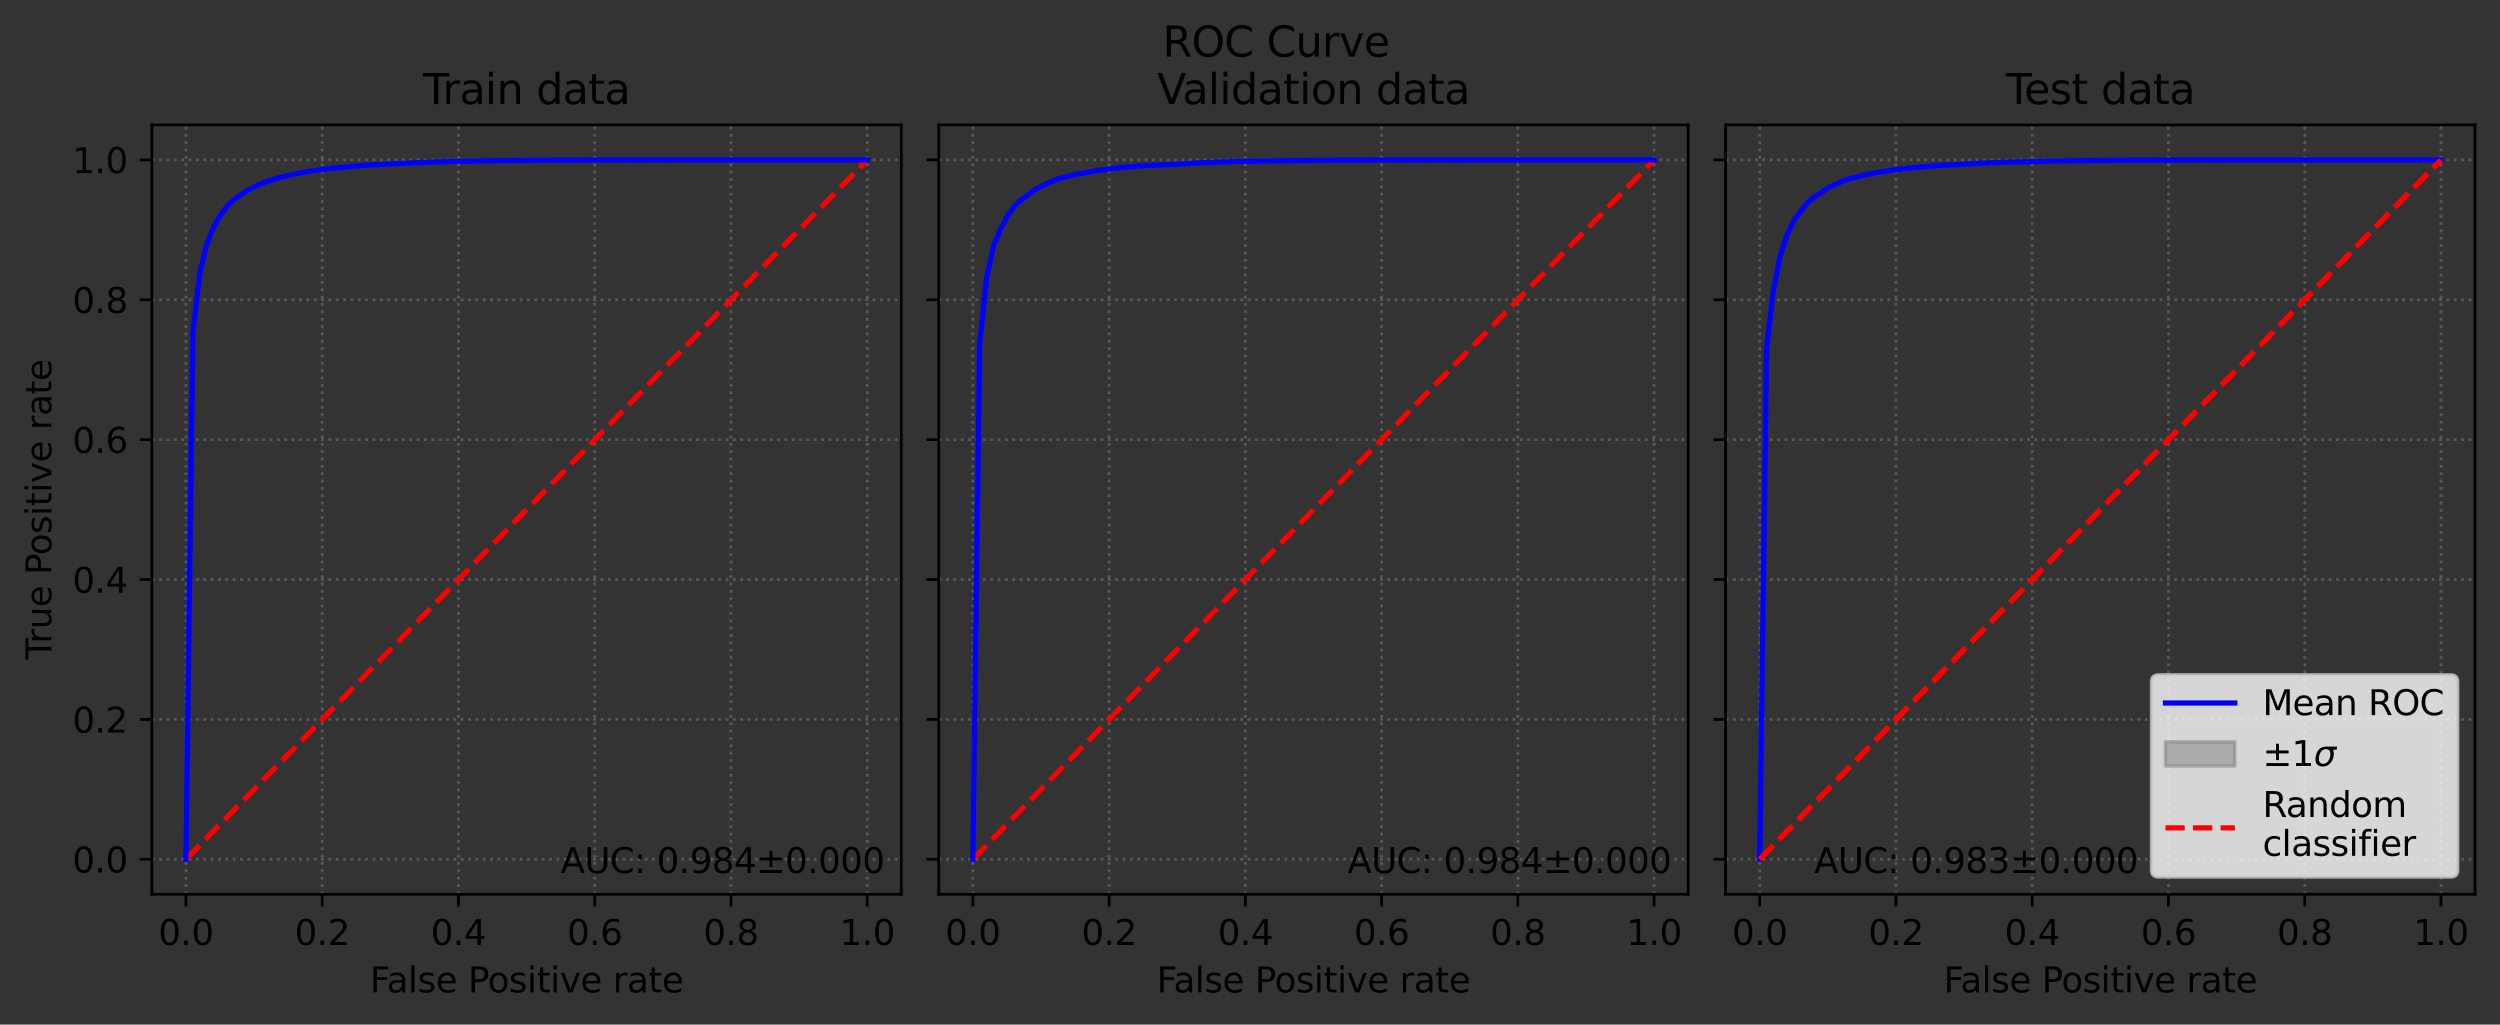 <?xml version="1.0" encoding="utf-8" standalone="no"?>
<!DOCTYPE svg PUBLIC "-//W3C//DTD SVG 1.1//EN"
  "http://www.w3.org/Graphics/SVG/1.1/DTD/svg11.dtd">
<svg xmlns:xlink="http://www.w3.org/1999/xlink" width="720.581pt" height="295.316pt" viewBox="0 0 720.581 295.316" xmlns="http://www.w3.org/2000/svg" version="1.1">
 <rect x="0" y="0" width="720.581" height="295.316" fill="#333333" stroke="none"/>
 <defs>
  <style type="text/css">*{stroke-linejoin: round; stroke-linecap: butt}</style>
 </defs>
 <g id="figure_1">
  <g id="patch_1">
   <path d="M 0 295.316 
L 720.581 295.316 
L 720.581 0 
L 0 0 
L 0 295.316 
z
" style="fill: none"/>
  </g>
  <g id="axes_1">
   <g id="patch_2">
    <path d="M 43.781 257.76 
L 259.781 257.76 
L 259.781 36 
L 43.781 36 
L 43.781 257.76 
z
" style="fill: none"/>
   </g>
   <g id="PolyCollection_1">
    <defs>
     <path id="m4a24d54702" d="M 53.599 -47.636 
L 53.599 -47.636 
L 55.583 -199.289 
L 57.566 -216.492 
L 59.55 -224.855 
L 61.533 -229.754 
L 63.517 -233.297 
L 65.5 -235.933 
L 67.484 -237.812 
L 69.467 -239.265 
L 71.451 -240.52 
L 73.434 -241.486 
L 75.418 -242.449 
L 77.401 -243.184 
L 79.385 -243.788 
L 81.368 -244.349 
L 83.351 -244.818 
L 85.335 -245.214 
L 87.318 -245.611 
L 89.302 -245.956 
L 91.285 -246.232 
L 93.269 -246.495 
L 95.252 -246.736 
L 97.236 -246.946 
L 99.219 -247.143 
L 101.203 -247.338 
L 103.186 -247.492 
L 105.17 -247.654 
L 107.153 -247.772 
L 109.137 -247.893 
L 111.12 -248.006 
L 113.104 -248.1 
L 115.087 -248.195 
L 117.071 -248.28 
L 119.054 -248.362 
L 121.037 -248.448 
L 123.021 -248.532 
L 125.004 -248.602 
L 126.988 -248.662 
L 128.971 -248.741 
L 130.955 -248.776 
L 132.938 -248.821 
L 134.922 -248.862 
L 136.905 -248.902 
L 138.889 -248.942 
L 140.872 -248.983 
L 142.856 -249.014 
L 144.839 -249.039 
L 146.823 -249.049 
L 148.806 -249.068 
L 150.79 -249.086 
L 152.773 -249.104 
L 154.756 -249.116 
L 156.74 -249.138 
L 158.723 -249.149 
L 160.707 -249.163 
L 162.69 -249.168 
L 164.674 -249.176 
L 166.657 -249.179 
L 168.641 -249.188 
L 170.624 -249.191 
L 172.608 -249.2 
L 174.591 -249.201 
L 176.575 -249.208 
L 178.558 -249.211 
L 180.542 -249.213 
L 182.525 -249.213 
L 184.509 -249.218 
L 186.492 -249.22 
L 188.475 -249.225 
L 190.459 -249.225 
L 192.442 -249.226 
L 194.426 -249.23 
L 196.409 -249.231 
L 198.393 -249.233 
L 200.376 -249.233 
L 202.36 -249.233 
L 204.343 -249.235 
L 206.327 -249.235 
L 208.31 -249.235 
L 210.294 -249.235 
L 212.277 -249.235 
L 214.261 -249.235 
L 216.244 -249.235 
L 218.228 -249.235 
L 220.211 -249.235 
L 222.194 -249.235 
L 224.178 -249.235 
L 226.161 -249.236 
L 228.145 -249.236 
L 230.128 -249.236 
L 232.112 -249.236 
L 234.095 -249.236 
L 236.079 -249.236 
L 238.062 -249.236 
L 240.046 -249.236 
L 242.029 -249.236 
L 244.013 -249.236 
L 245.996 -249.236 
L 247.98 -249.236 
L 249.963 -249.236 
L 249.963 -249.236 
L 249.963 -249.236 
L 247.98 -249.236 
L 245.996 -249.236 
L 244.013 -249.236 
L 242.029 -249.236 
L 240.046 -249.236 
L 238.062 -249.236 
L 236.079 -249.236 
L 234.095 -249.236 
L 232.112 -249.236 
L 230.128 -249.236 
L 228.145 -249.236 
L 226.161 -249.236 
L 224.178 -249.235 
L 222.194 -249.235 
L 220.211 -249.235 
L 218.228 -249.235 
L 216.244 -249.235 
L 214.261 -249.235 
L 212.277 -249.235 
L 210.294 -249.235 
L 208.31 -249.235 
L 206.327 -249.235 
L 204.343 -249.235 
L 202.36 -249.233 
L 200.376 -249.233 
L 198.393 -249.233 
L 196.409 -249.231 
L 194.426 -249.23 
L 192.442 -249.226 
L 190.459 -249.225 
L 188.475 -249.225 
L 186.492 -249.22 
L 184.509 -249.218 
L 182.525 -249.213 
L 180.542 -249.213 
L 178.558 -249.211 
L 176.575 -249.208 
L 174.591 -249.201 
L 172.608 -249.2 
L 170.624 -249.191 
L 168.641 -249.188 
L 166.657 -249.179 
L 164.674 -249.176 
L 162.69 -249.168 
L 160.707 -249.163 
L 158.723 -249.149 
L 156.74 -249.138 
L 154.756 -249.116 
L 152.773 -249.104 
L 150.79 -249.086 
L 148.806 -249.068 
L 146.823 -249.049 
L 144.839 -249.039 
L 142.856 -249.014 
L 140.872 -248.983 
L 138.889 -248.942 
L 136.905 -248.902 
L 134.922 -248.862 
L 132.938 -248.821 
L 130.955 -248.776 
L 128.971 -248.741 
L 126.988 -248.662 
L 125.004 -248.602 
L 123.021 -248.532 
L 121.037 -248.448 
L 119.054 -248.362 
L 117.071 -248.28 
L 115.087 -248.195 
L 113.104 -248.1 
L 111.12 -248.006 
L 109.137 -247.893 
L 107.153 -247.772 
L 105.17 -247.654 
L 103.186 -247.492 
L 101.203 -247.338 
L 99.219 -247.143 
L 97.236 -246.946 
L 95.252 -246.736 
L 93.269 -246.495 
L 91.285 -246.232 
L 89.302 -245.956 
L 87.318 -245.611 
L 85.335 -245.214 
L 83.351 -244.818 
L 81.368 -244.349 
L 79.385 -243.788 
L 77.401 -243.184 
L 75.418 -242.449 
L 73.434 -241.486 
L 71.451 -240.52 
L 69.467 -239.265 
L 67.484 -237.812 
L 65.5 -235.933 
L 63.517 -233.297 
L 61.533 -229.754 
L 59.55 -224.855 
L 57.566 -216.492 
L 55.583 -199.289 
L 53.599 -47.636 
z
" style="stroke: #808080; stroke-opacity: 0.5"/>
    </defs>
    <g clip-path="url(#pa65b2be7be)">
     <use xlink:href="#m4a24d54702" x="0" y="295.316" style="fill: #808080; fill-opacity: 0.5; stroke: #808080; stroke-opacity: 0.5"/>
    </g>
   </g>
   <g id="matplotlib.axis_1">
    <g id="xtick_1">
     <g id="line2d_1">
      <path d="M 53.599 257.76 
L 53.599 36 
" clip-path="url(#pa65b2be7be)" style="fill: none; stroke-dasharray: 0.8,1.32; stroke-dashoffset: 0; stroke: #b0b0b0; stroke-opacity: 0.3; stroke-width: 0.8"/>
     </g>
     <g id="line2d_2">
      <defs>
       <path id="m5152b253c6" d="M 0 0 
L 0 3.5 
" style="stroke: #000000; stroke-width: 0.8"/>
      </defs>
      <g>
       <use xlink:href="#m5152b253c6" x="53.599" y="257.76" style="stroke: #000000; stroke-width: 0.8"/>
      </g>
     </g>
     <g id="text_1">
      <!-- 0.0 -->
      <g transform="translate(45.648 272.358) scale(0.1 -0.1)">
       <defs>
        <path id="DejaVuSans-30" d="M 2034 4250 
Q 1547 4250 1301 3770 
Q 1056 3291 1056 2328 
Q 1056 1369 1301 889 
Q 1547 409 2034 409 
Q 2525 409 2770 889 
Q 3016 1369 3016 2328 
Q 3016 3291 2770 3770 
Q 2525 4250 2034 4250 
z
M 2034 4750 
Q 2819 4750 3233 4129 
Q 3647 3509 3647 2328 
Q 3647 1150 3233 529 
Q 2819 -91 2034 -91 
Q 1250 -91 836 529 
Q 422 1150 422 2328 
Q 422 3509 836 4129 
Q 1250 4750 2034 4750 
z
" transform="scale(0.016)"/>
        <path id="DejaVuSans-2e" d="M 684 794 
L 1344 794 
L 1344 0 
L 684 0 
L 684 794 
z
" transform="scale(0.016)"/>
       </defs>
       <use xlink:href="#DejaVuSans-30"/>
       <use xlink:href="#DejaVuSans-2e" x="63.623"/>
       <use xlink:href="#DejaVuSans-30" x="95.41"/>
      </g>
     </g>
    </g>
    <g id="xtick_2">
     <g id="line2d_3">
      <path d="M 92.872 257.76 
L 92.872 36 
" clip-path="url(#pa65b2be7be)" style="fill: none; stroke-dasharray: 0.8,1.32; stroke-dashoffset: 0; stroke: #b0b0b0; stroke-opacity: 0.3; stroke-width: 0.8"/>
     </g>
     <g id="line2d_4">
      <g>
       <use xlink:href="#m5152b253c6" x="92.872" y="257.76" style="stroke: #000000; stroke-width: 0.8"/>
      </g>
     </g>
     <g id="text_2">
      <!-- 0.2 -->
      <g transform="translate(84.921 272.358) scale(0.1 -0.1)">
       <defs>
        <path id="DejaVuSans-32" d="M 1228 531 
L 3431 531 
L 3431 0 
L 469 0 
L 469 531 
Q 828 903 1448 1529 
Q 2069 2156 2228 2338 
Q 2531 2678 2651 2914 
Q 2772 3150 2772 3378 
Q 2772 3750 2511 3984 
Q 2250 4219 1831 4219 
Q 1534 4219 1204 4116 
Q 875 4013 500 3803 
L 500 4441 
Q 881 4594 1212 4672 
Q 1544 4750 1819 4750 
Q 2544 4750 2975 4387 
Q 3406 4025 3406 3419 
Q 3406 3131 3298 2873 
Q 3191 2616 2906 2266 
Q 2828 2175 2409 1742 
Q 1991 1309 1228 531 
z
" transform="scale(0.016)"/>
       </defs>
       <use xlink:href="#DejaVuSans-30"/>
       <use xlink:href="#DejaVuSans-2e" x="63.623"/>
       <use xlink:href="#DejaVuSans-32" x="95.41"/>
      </g>
     </g>
    </g>
    <g id="xtick_3">
     <g id="line2d_5">
      <path d="M 132.145 257.76 
L 132.145 36 
" clip-path="url(#pa65b2be7be)" style="fill: none; stroke-dasharray: 0.8,1.32; stroke-dashoffset: 0; stroke: #b0b0b0; stroke-opacity: 0.3; stroke-width: 0.8"/>
     </g>
     <g id="line2d_6">
      <g>
       <use xlink:href="#m5152b253c6" x="132.145" y="257.76" style="stroke: #000000; stroke-width: 0.8"/>
      </g>
     </g>
     <g id="text_3">
      <!-- 0.4 -->
      <g transform="translate(124.193 272.358) scale(0.1 -0.1)">
       <defs>
        <path id="DejaVuSans-34" d="M 2419 4116 
L 825 1625 
L 2419 1625 
L 2419 4116 
z
M 2253 4666 
L 3047 4666 
L 3047 1625 
L 3713 1625 
L 3713 1100 
L 3047 1100 
L 3047 0 
L 2419 0 
L 2419 1100 
L 313 1100 
L 313 1709 
L 2253 4666 
z
" transform="scale(0.016)"/>
       </defs>
       <use xlink:href="#DejaVuSans-30"/>
       <use xlink:href="#DejaVuSans-2e" x="63.623"/>
       <use xlink:href="#DejaVuSans-34" x="95.41"/>
      </g>
     </g>
    </g>
    <g id="xtick_4">
     <g id="line2d_7">
      <path d="M 171.418 257.76 
L 171.418 36 
" clip-path="url(#pa65b2be7be)" style="fill: none; stroke-dasharray: 0.8,1.32; stroke-dashoffset: 0; stroke: #b0b0b0; stroke-opacity: 0.3; stroke-width: 0.8"/>
     </g>
     <g id="line2d_8">
      <g>
       <use xlink:href="#m5152b253c6" x="171.418" y="257.76" style="stroke: #000000; stroke-width: 0.8"/>
      </g>
     </g>
     <g id="text_4">
      <!-- 0.6 -->
      <g transform="translate(163.466 272.358) scale(0.1 -0.1)">
       <defs>
        <path id="DejaVuSans-36" d="M 2113 2584 
Q 1688 2584 1439 2293 
Q 1191 2003 1191 1497 
Q 1191 994 1439 701 
Q 1688 409 2113 409 
Q 2538 409 2786 701 
Q 3034 994 3034 1497 
Q 3034 2003 2786 2293 
Q 2538 2584 2113 2584 
z
M 3366 4563 
L 3366 3988 
Q 3128 4100 2886 4159 
Q 2644 4219 2406 4219 
Q 1781 4219 1451 3797 
Q 1122 3375 1075 2522 
Q 1259 2794 1537 2939 
Q 1816 3084 2150 3084 
Q 2853 3084 3261 2657 
Q 3669 2231 3669 1497 
Q 3669 778 3244 343 
Q 2819 -91 2113 -91 
Q 1303 -91 875 529 
Q 447 1150 447 2328 
Q 447 3434 972 4092 
Q 1497 4750 2381 4750 
Q 2619 4750 2861 4703 
Q 3103 4656 3366 4563 
z
" transform="scale(0.016)"/>
       </defs>
       <use xlink:href="#DejaVuSans-30"/>
       <use xlink:href="#DejaVuSans-2e" x="63.623"/>
       <use xlink:href="#DejaVuSans-36" x="95.41"/>
      </g>
     </g>
    </g>
    <g id="xtick_5">
     <g id="line2d_9">
      <path d="M 210.69 257.76 
L 210.69 36 
" clip-path="url(#pa65b2be7be)" style="fill: none; stroke-dasharray: 0.8,1.32; stroke-dashoffset: 0; stroke: #b0b0b0; stroke-opacity: 0.3; stroke-width: 0.8"/>
     </g>
     <g id="line2d_10">
      <g>
       <use xlink:href="#m5152b253c6" x="210.69" y="257.76" style="stroke: #000000; stroke-width: 0.8"/>
      </g>
     </g>
     <g id="text_5">
      <!-- 0.8 -->
      <g transform="translate(202.739 272.358) scale(0.1 -0.1)">
       <defs>
        <path id="DejaVuSans-38" d="M 2034 2216 
Q 1584 2216 1326 1975 
Q 1069 1734 1069 1313 
Q 1069 891 1326 650 
Q 1584 409 2034 409 
Q 2484 409 2743 651 
Q 3003 894 3003 1313 
Q 3003 1734 2745 1975 
Q 2488 2216 2034 2216 
z
M 1403 2484 
Q 997 2584 770 2862 
Q 544 3141 544 3541 
Q 544 4100 942 4425 
Q 1341 4750 2034 4750 
Q 2731 4750 3128 4425 
Q 3525 4100 3525 3541 
Q 3525 3141 3298 2862 
Q 3072 2584 2669 2484 
Q 3125 2378 3379 2068 
Q 3634 1759 3634 1313 
Q 3634 634 3220 271 
Q 2806 -91 2034 -91 
Q 1263 -91 848 271 
Q 434 634 434 1313 
Q 434 1759 690 2068 
Q 947 2378 1403 2484 
z
M 1172 3481 
Q 1172 3119 1398 2916 
Q 1625 2713 2034 2713 
Q 2441 2713 2670 2916 
Q 2900 3119 2900 3481 
Q 2900 3844 2670 4047 
Q 2441 4250 2034 4250 
Q 1625 4250 1398 4047 
Q 1172 3844 1172 3481 
z
" transform="scale(0.016)"/>
       </defs>
       <use xlink:href="#DejaVuSans-30"/>
       <use xlink:href="#DejaVuSans-2e" x="63.623"/>
       <use xlink:href="#DejaVuSans-38" x="95.41"/>
      </g>
     </g>
    </g>
    <g id="xtick_6">
     <g id="line2d_11">
      <path d="M 249.963 257.76 
L 249.963 36 
" clip-path="url(#pa65b2be7be)" style="fill: none; stroke-dasharray: 0.8,1.32; stroke-dashoffset: 0; stroke: #b0b0b0; stroke-opacity: 0.3; stroke-width: 0.8"/>
     </g>
     <g id="line2d_12">
      <g>
       <use xlink:href="#m5152b253c6" x="249.963" y="257.76" style="stroke: #000000; stroke-width: 0.8"/>
      </g>
     </g>
     <g id="text_6">
      <!-- 1.0 -->
      <g transform="translate(242.012 272.358) scale(0.1 -0.1)">
       <defs>
        <path id="DejaVuSans-31" d="M 794 531 
L 1825 531 
L 1825 4091 
L 703 3866 
L 703 4441 
L 1819 4666 
L 2450 4666 
L 2450 531 
L 3481 531 
L 3481 0 
L 794 0 
L 794 531 
z
" transform="scale(0.016)"/>
       </defs>
       <use xlink:href="#DejaVuSans-31"/>
       <use xlink:href="#DejaVuSans-2e" x="63.623"/>
       <use xlink:href="#DejaVuSans-30" x="95.41"/>
      </g>
     </g>
    </g>
    <g id="text_7">
     <!-- False Positive rate -->
     <g transform="translate(106.621 286.037) scale(0.1 -0.1)">
      <defs>
       <path id="DejaVuSans-46" d="M 628 4666 
L 3309 4666 
L 3309 4134 
L 1259 4134 
L 1259 2759 
L 3109 2759 
L 3109 2228 
L 1259 2228 
L 1259 0 
L 628 0 
L 628 4666 
z
" transform="scale(0.016)"/>
       <path id="DejaVuSans-61" d="M 2194 1759 
Q 1497 1759 1228 1600 
Q 959 1441 959 1056 
Q 959 750 1161 570 
Q 1363 391 1709 391 
Q 2188 391 2477 730 
Q 2766 1069 2766 1631 
L 2766 1759 
L 2194 1759 
z
M 3341 1997 
L 3341 0 
L 2766 0 
L 2766 531 
Q 2569 213 2275 61 
Q 1981 -91 1556 -91 
Q 1019 -91 701 211 
Q 384 513 384 1019 
Q 384 1609 779 1909 
Q 1175 2209 1959 2209 
L 2766 2209 
L 2766 2266 
Q 2766 2663 2505 2880 
Q 2244 3097 1772 3097 
Q 1472 3097 1187 3025 
Q 903 2953 641 2809 
L 641 3341 
Q 956 3463 1253 3523 
Q 1550 3584 1831 3584 
Q 2591 3584 2966 3190 
Q 3341 2797 3341 1997 
z
" transform="scale(0.016)"/>
       <path id="DejaVuSans-6c" d="M 603 4863 
L 1178 4863 
L 1178 0 
L 603 0 
L 603 4863 
z
" transform="scale(0.016)"/>
       <path id="DejaVuSans-73" d="M 2834 3397 
L 2834 2853 
Q 2591 2978 2328 3040 
Q 2066 3103 1784 3103 
Q 1356 3103 1142 2972 
Q 928 2841 928 2578 
Q 928 2378 1081 2264 
Q 1234 2150 1697 2047 
L 1894 2003 
Q 2506 1872 2764 1633 
Q 3022 1394 3022 966 
Q 3022 478 2636 193 
Q 2250 -91 1575 -91 
Q 1294 -91 989 -36 
Q 684 19 347 128 
L 347 722 
Q 666 556 975 473 
Q 1284 391 1588 391 
Q 1994 391 2212 530 
Q 2431 669 2431 922 
Q 2431 1156 2273 1281 
Q 2116 1406 1581 1522 
L 1381 1569 
Q 847 1681 609 1914 
Q 372 2147 372 2553 
Q 372 3047 722 3315 
Q 1072 3584 1716 3584 
Q 2034 3584 2315 3537 
Q 2597 3491 2834 3397 
z
" transform="scale(0.016)"/>
       <path id="DejaVuSans-65" d="M 3597 1894 
L 3597 1613 
L 953 1613 
Q 991 1019 1311 708 
Q 1631 397 2203 397 
Q 2534 397 2845 478 
Q 3156 559 3463 722 
L 3463 178 
Q 3153 47 2828 -22 
Q 2503 -91 2169 -91 
Q 1331 -91 842 396 
Q 353 884 353 1716 
Q 353 2575 817 3079 
Q 1281 3584 2069 3584 
Q 2775 3584 3186 3129 
Q 3597 2675 3597 1894 
z
M 3022 2063 
Q 3016 2534 2758 2815 
Q 2500 3097 2075 3097 
Q 1594 3097 1305 2825 
Q 1016 2553 972 2059 
L 3022 2063 
z
" transform="scale(0.016)"/>
       <path id="DejaVuSans-20" transform="scale(0.016)"/>
       <path id="DejaVuSans-50" d="M 1259 4147 
L 1259 2394 
L 2053 2394 
Q 2494 2394 2734 2622 
Q 2975 2850 2975 3272 
Q 2975 3691 2734 3919 
Q 2494 4147 2053 4147 
L 1259 4147 
z
M 628 4666 
L 2053 4666 
Q 2838 4666 3239 4311 
Q 3641 3956 3641 3272 
Q 3641 2581 3239 2228 
Q 2838 1875 2053 1875 
L 1259 1875 
L 1259 0 
L 628 0 
L 628 4666 
z
" transform="scale(0.016)"/>
       <path id="DejaVuSans-6f" d="M 1959 3097 
Q 1497 3097 1228 2736 
Q 959 2375 959 1747 
Q 959 1119 1226 758 
Q 1494 397 1959 397 
Q 2419 397 2687 759 
Q 2956 1122 2956 1747 
Q 2956 2369 2687 2733 
Q 2419 3097 1959 3097 
z
M 1959 3584 
Q 2709 3584 3137 3096 
Q 3566 2609 3566 1747 
Q 3566 888 3137 398 
Q 2709 -91 1959 -91 
Q 1206 -91 779 398 
Q 353 888 353 1747 
Q 353 2609 779 3096 
Q 1206 3584 1959 3584 
z
" transform="scale(0.016)"/>
       <path id="DejaVuSans-69" d="M 603 3500 
L 1178 3500 
L 1178 0 
L 603 0 
L 603 3500 
z
M 603 4863 
L 1178 4863 
L 1178 4134 
L 603 4134 
L 603 4863 
z
" transform="scale(0.016)"/>
       <path id="DejaVuSans-74" d="M 1172 4494 
L 1172 3500 
L 2356 3500 
L 2356 3053 
L 1172 3053 
L 1172 1153 
Q 1172 725 1289 603 
Q 1406 481 1766 481 
L 2356 481 
L 2356 0 
L 1766 0 
Q 1100 0 847 248 
Q 594 497 594 1153 
L 594 3053 
L 172 3053 
L 172 3500 
L 594 3500 
L 594 4494 
L 1172 4494 
z
" transform="scale(0.016)"/>
       <path id="DejaVuSans-76" d="M 191 3500 
L 800 3500 
L 1894 563 
L 2988 3500 
L 3597 3500 
L 2284 0 
L 1503 0 
L 191 3500 
z
" transform="scale(0.016)"/>
       <path id="DejaVuSans-72" d="M 2631 2963 
Q 2534 3019 2420 3045 
Q 2306 3072 2169 3072 
Q 1681 3072 1420 2755 
Q 1159 2438 1159 1844 
L 1159 0 
L 581 0 
L 581 3500 
L 1159 3500 
L 1159 2956 
Q 1341 3275 1631 3429 
Q 1922 3584 2338 3584 
Q 2397 3584 2469 3576 
Q 2541 3569 2628 3553 
L 2631 2963 
z
" transform="scale(0.016)"/>
      </defs>
      <use xlink:href="#DejaVuSans-46"/>
      <use xlink:href="#DejaVuSans-61" x="48.395"/>
      <use xlink:href="#DejaVuSans-6c" x="109.674"/>
      <use xlink:href="#DejaVuSans-73" x="137.457"/>
      <use xlink:href="#DejaVuSans-65" x="189.557"/>
      <use xlink:href="#DejaVuSans-20" x="251.08"/>
      <use xlink:href="#DejaVuSans-50" x="282.867"/>
      <use xlink:href="#DejaVuSans-6f" x="339.545"/>
      <use xlink:href="#DejaVuSans-73" x="400.727"/>
      <use xlink:href="#DejaVuSans-69" x="452.826"/>
      <use xlink:href="#DejaVuSans-74" x="480.609"/>
      <use xlink:href="#DejaVuSans-69" x="519.818"/>
      <use xlink:href="#DejaVuSans-76" x="547.602"/>
      <use xlink:href="#DejaVuSans-65" x="606.781"/>
      <use xlink:href="#DejaVuSans-20" x="668.305"/>
      <use xlink:href="#DejaVuSans-72" x="700.092"/>
      <use xlink:href="#DejaVuSans-61" x="741.205"/>
      <use xlink:href="#DejaVuSans-74" x="802.484"/>
      <use xlink:href="#DejaVuSans-65" x="841.693"/>
     </g>
    </g>
   </g>
   <g id="matplotlib.axis_2">
    <g id="ytick_1">
     <g id="line2d_13">
      <path d="M 43.781 247.68 
L 259.781 247.68 
" clip-path="url(#pa65b2be7be)" style="fill: none; stroke-dasharray: 0.8,1.32; stroke-dashoffset: 0; stroke: #b0b0b0; stroke-opacity: 0.3; stroke-width: 0.8"/>
     </g>
     <g id="line2d_14">
      <defs>
       <path id="mae83f46b60" d="M 0 0 
L -3.5 0 
" style="stroke: #000000; stroke-width: 0.8"/>
      </defs>
      <g>
       <use xlink:href="#mae83f46b60" x="43.781" y="247.68" style="stroke: #000000; stroke-width: 0.8"/>
      </g>
     </g>
     <g id="text_8">
      <!-- 0.0 -->
      <g transform="translate(20.878 251.479) scale(0.1 -0.1)">
       <use xlink:href="#DejaVuSans-30"/>
       <use xlink:href="#DejaVuSans-2e" x="63.623"/>
       <use xlink:href="#DejaVuSans-30" x="95.41"/>
      </g>
     </g>
    </g>
    <g id="ytick_2">
     <g id="line2d_15">
      <path d="M 43.781 207.36 
L 259.781 207.36 
" clip-path="url(#pa65b2be7be)" style="fill: none; stroke-dasharray: 0.8,1.32; stroke-dashoffset: 0; stroke: #b0b0b0; stroke-opacity: 0.3; stroke-width: 0.8"/>
     </g>
     <g id="line2d_16">
      <g>
       <use xlink:href="#mae83f46b60" x="43.781" y="207.36" style="stroke: #000000; stroke-width: 0.8"/>
      </g>
     </g>
     <g id="text_9">
      <!-- 0.2 -->
      <g transform="translate(20.878 211.159) scale(0.1 -0.1)">
       <use xlink:href="#DejaVuSans-30"/>
       <use xlink:href="#DejaVuSans-2e" x="63.623"/>
       <use xlink:href="#DejaVuSans-32" x="95.41"/>
      </g>
     </g>
    </g>
    <g id="ytick_3">
     <g id="line2d_17">
      <path d="M 43.781 167.04 
L 259.781 167.04 
" clip-path="url(#pa65b2be7be)" style="fill: none; stroke-dasharray: 0.8,1.32; stroke-dashoffset: 0; stroke: #b0b0b0; stroke-opacity: 0.3; stroke-width: 0.8"/>
     </g>
     <g id="line2d_18">
      <g>
       <use xlink:href="#mae83f46b60" x="43.781" y="167.04" style="stroke: #000000; stroke-width: 0.8"/>
      </g>
     </g>
     <g id="text_10">
      <!-- 0.4 -->
      <g transform="translate(20.878 170.839) scale(0.1 -0.1)">
       <use xlink:href="#DejaVuSans-30"/>
       <use xlink:href="#DejaVuSans-2e" x="63.623"/>
       <use xlink:href="#DejaVuSans-34" x="95.41"/>
      </g>
     </g>
    </g>
    <g id="ytick_4">
     <g id="line2d_19">
      <path d="M 43.781 126.72 
L 259.781 126.72 
" clip-path="url(#pa65b2be7be)" style="fill: none; stroke-dasharray: 0.8,1.32; stroke-dashoffset: 0; stroke: #b0b0b0; stroke-opacity: 0.3; stroke-width: 0.8"/>
     </g>
     <g id="line2d_20">
      <g>
       <use xlink:href="#mae83f46b60" x="43.781" y="126.72" style="stroke: #000000; stroke-width: 0.8"/>
      </g>
     </g>
     <g id="text_11">
      <!-- 0.6 -->
      <g transform="translate(20.878 130.519) scale(0.1 -0.1)">
       <use xlink:href="#DejaVuSans-30"/>
       <use xlink:href="#DejaVuSans-2e" x="63.623"/>
       <use xlink:href="#DejaVuSans-36" x="95.41"/>
      </g>
     </g>
    </g>
    <g id="ytick_5">
     <g id="line2d_21">
      <path d="M 43.781 86.4 
L 259.781 86.4 
" clip-path="url(#pa65b2be7be)" style="fill: none; stroke-dasharray: 0.8,1.32; stroke-dashoffset: 0; stroke: #b0b0b0; stroke-opacity: 0.3; stroke-width: 0.8"/>
     </g>
     <g id="line2d_22">
      <g>
       <use xlink:href="#mae83f46b60" x="43.781" y="86.4" style="stroke: #000000; stroke-width: 0.8"/>
      </g>
     </g>
     <g id="text_12">
      <!-- 0.8 -->
      <g transform="translate(20.878 90.199) scale(0.1 -0.1)">
       <use xlink:href="#DejaVuSans-30"/>
       <use xlink:href="#DejaVuSans-2e" x="63.623"/>
       <use xlink:href="#DejaVuSans-38" x="95.41"/>
      </g>
     </g>
    </g>
    <g id="ytick_6">
     <g id="line2d_23">
      <path d="M 43.781 46.08 
L 259.781 46.08 
" clip-path="url(#pa65b2be7be)" style="fill: none; stroke-dasharray: 0.8,1.32; stroke-dashoffset: 0; stroke: #b0b0b0; stroke-opacity: 0.3; stroke-width: 0.8"/>
     </g>
     <g id="line2d_24">
      <g>
       <use xlink:href="#mae83f46b60" x="43.781" y="46.08" style="stroke: #000000; stroke-width: 0.8"/>
      </g>
     </g>
     <g id="text_13">
      <!-- 1.0 -->
      <g transform="translate(20.878 49.879) scale(0.1 -0.1)">
       <use xlink:href="#DejaVuSans-31"/>
       <use xlink:href="#DejaVuSans-2e" x="63.623"/>
       <use xlink:href="#DejaVuSans-30" x="95.41"/>
      </g>
     </g>
    </g>
    <g id="text_14">
     <!-- True Positive rate -->
     <g transform="translate(14.798 190.103) rotate(-90) scale(0.1 -0.1)">
      <defs>
       <path id="DejaVuSans-54" d="M -19 4666 
L 3928 4666 
L 3928 4134 
L 2272 4134 
L 2272 0 
L 1638 0 
L 1638 4134 
L -19 4134 
L -19 4666 
z
" transform="scale(0.016)"/>
       <path id="DejaVuSans-75" d="M 544 1381 
L 544 3500 
L 1119 3500 
L 1119 1403 
Q 1119 906 1312 657 
Q 1506 409 1894 409 
Q 2359 409 2629 706 
Q 2900 1003 2900 1516 
L 2900 3500 
L 3475 3500 
L 3475 0 
L 2900 0 
L 2900 538 
Q 2691 219 2414 64 
Q 2138 -91 1772 -91 
Q 1169 -91 856 284 
Q 544 659 544 1381 
z
M 1991 3584 
L 1991 3584 
z
" transform="scale(0.016)"/>
      </defs>
      <use xlink:href="#DejaVuSans-54"/>
      <use xlink:href="#DejaVuSans-72" x="46.334"/>
      <use xlink:href="#DejaVuSans-75" x="87.447"/>
      <use xlink:href="#DejaVuSans-65" x="150.826"/>
      <use xlink:href="#DejaVuSans-20" x="212.35"/>
      <use xlink:href="#DejaVuSans-50" x="244.137"/>
      <use xlink:href="#DejaVuSans-6f" x="300.814"/>
      <use xlink:href="#DejaVuSans-73" x="361.996"/>
      <use xlink:href="#DejaVuSans-69" x="414.096"/>
      <use xlink:href="#DejaVuSans-74" x="441.879"/>
      <use xlink:href="#DejaVuSans-69" x="481.088"/>
      <use xlink:href="#DejaVuSans-76" x="508.871"/>
      <use xlink:href="#DejaVuSans-65" x="568.051"/>
      <use xlink:href="#DejaVuSans-20" x="629.574"/>
      <use xlink:href="#DejaVuSans-72" x="661.361"/>
      <use xlink:href="#DejaVuSans-61" x="702.475"/>
      <use xlink:href="#DejaVuSans-74" x="763.754"/>
      <use xlink:href="#DejaVuSans-65" x="802.963"/>
     </g>
    </g>
   </g>
   <g id="line2d_25">
    <path d="M 53.599 247.68 
L 249.963 46.08 
" clip-path="url(#pa65b2be7be)" style="fill: none; stroke-dasharray: 5.55,2.4; stroke-dashoffset: 0; stroke: #ff0000; stroke-width: 1.5"/>
   </g>
   <g id="line2d_26">
    <path d="M 53.599 247.68 
L 53.709 175.919 
L 53.712 175.835 
L 53.712 175.814 
L 53.822 156.605 
L 53.823 156.605 
L 53.823 156.499 
L 53.933 147.089 
L 53.938 146.923 
L 54.047 139.698 
L 54.05 139.619 
L 54.05 139.594 
L 54.16 133.795 
L 54.162 133.795 
L 54.162 133.687 
L 54.271 128.946 
L 54.273 128.946 
L 54.273 128.866 
L 54.383 124.605 
L 54.39 124.503 
L 54.5 120.893 
L 54.505 120.791 
L 54.615 116.466 
L 54.618 116.367 
L 54.728 113.149 
L 54.733 113.054 
L 54.843 110.13 
L 54.849 110.021 
L 54.959 107.439 
L 54.963 107.372 
L 55.073 104.7 
L 55.079 104.635 
L 55.188 102.196 
L 55.191 102.194 
L 55.191 102.119 
L 55.301 99.918 
L 55.31 99.809 
L 55.419 98.299 
L 55.432 98.202 
L 55.542 96.407 
L 55.55 96.331 
L 55.66 95.017 
L 55.668 94.908 
L 55.778 93.535 
L 55.794 93.46 
L 55.904 92.041 
L 55.908 91.966 
L 56.018 90.749 
L 56.025 90.677 
L 56.135 89.46 
L 56.144 89.35 
L 56.254 88.387 
L 56.265 88.295 
L 56.375 87.274 
L 56.385 87.168 
L 56.495 86.199 
L 56.513 86.109 
L 56.623 85.114 
L 56.645 85.02 
L 56.755 84.029 
L 56.78 83.92 
L 56.89 82.865 
L 56.905 82.77 
L 57.015 82.049 
L 57.042 81.954 
L 57.152 81.183 
L 57.173 81.074 
L 57.281 80.407 
L 57.305 80.301 
L 57.413 79.615 
L 57.427 79.524 
L 57.537 78.973 
L 57.558 78.869 
L 57.668 78.252 
L 57.69 78.143 
L 57.8 77.517 
L 57.822 77.41 
L 57.932 77.017 
L 57.962 76.91 
L 58.072 76.24 
L 58.112 76.13 
L 58.22 75.653 
L 58.243 75.553 
L 58.353 75.092 
L 58.373 75.017 
L 58.483 74.509 
L 58.507 74.411 
L 58.617 73.925 
L 58.642 73.818 
L 58.752 73.336 
L 58.774 73.228 
L 58.883 72.847 
L 58.919 72.737 
L 59.029 72.284 
L 59.058 72.183 
L 59.168 71.817 
L 59.193 71.709 
L 59.303 71.26 
L 59.343 71.149 
L 59.453 70.877 
L 59.48 70.772 
L 59.59 70.31 
L 59.617 70.211 
L 59.727 69.904 
L 59.773 69.794 
L 59.882 69.49 
L 59.925 69.388 
L 60.035 69.13 
L 60.086 69.02 
L 60.196 68.691 
L 60.245 68.581 
L 60.355 68.32 
L 60.413 68.21 
L 60.523 67.916 
L 60.565 67.806 
L 60.675 67.554 
L 60.711 67.449 
L 60.821 67.228 
L 60.867 67.125 
L 60.977 66.845 
L 61.027 66.734 
L 61.137 66.452 
L 61.176 66.347 
L 61.286 66.08 
L 61.337 65.973 
L 61.446 65.76 
L 61.494 65.649 
L 61.604 65.367 
L 61.674 65.267 
L 61.782 65.069 
L 61.841 64.965 
L 61.951 64.751 
L 62.012 64.646 
L 62.122 64.352 
L 62.175 64.247 
L 62.285 64.012 
L 62.375 63.902 
L 62.485 63.723 
L 62.56 63.613 
L 62.67 63.403 
L 62.737 63.293 
L 62.847 63.134 
L 62.903 63.034 
L 63.011 62.825 
L 63.075 62.722 
L 63.179 62.545 
L 63.256 62.436 
L 63.366 62.266 
L 63.44 62.159 
L 63.55 61.964 
L 63.637 61.855 
L 63.747 61.705 
L 63.829 61.597 
L 63.936 61.487 
L 64.024 61.376 
L 64.134 61.229 
L 64.209 61.119 
L 64.319 60.939 
L 64.39 60.829 
L 64.5 60.65 
L 64.585 60.542 
L 64.695 60.392 
L 64.766 60.285 
L 64.876 60.129 
L 64.966 60.019 
L 65.076 59.897 
L 65.166 59.787 
L 65.272 59.677 
L 65.343 59.579 
L 65.452 59.423 
L 65.567 59.313 
L 65.677 59.196 
L 65.78 59.096 
L 65.889 58.986 
L 65.982 58.876 
L 66.089 58.751 
L 66.203 58.641 
L 66.313 58.532 
L 66.428 58.422 
L 66.538 58.322 
L 66.683 58.212 
L 66.787 58.14 
L 66.907 58.03 
L 67.017 57.933 
L 67.138 57.823 
L 67.244 57.739 
L 67.368 57.629 
L 67.478 57.511 
L 67.599 57.4 
L 67.709 57.32 
L 67.899 57.21 
L 68.004 57.115 
L 68.15 57.005 
L 68.26 56.931 
L 68.411 56.825 
L 68.52 56.744 
L 68.641 56.639 
L 68.748 56.552 
L 68.937 56.442 
L 69.044 56.364 
L 69.21 56.255 
L 69.318 56.157 
L 69.473 56.047 
L 69.583 55.977 
L 69.697 55.866 
L 69.807 55.81 
L 69.963 55.699 
L 70.073 55.646 
L 70.242 55.536 
L 70.347 55.477 
L 70.504 55.367 
L 70.614 55.301 
L 70.825 55.192 
L 70.931 55.117 
L 71.109 55.007 
L 71.219 54.923 
L 71.4 54.813 
L 71.503 54.766 
L 71.731 54.665 
L 71.838 54.601 
L 72.03 54.491 
L 72.14 54.451 
L 72.355 54.346 
L 72.458 54.279 
L 72.697 54.171 
L 72.804 54.114 
L 73.05 54.005 
L 73.157 53.952 
L 73.412 53.842 
L 73.521 53.777 
L 73.775 53.666 
L 73.882 53.61 
L 74.056 53.501 
L 74.161 53.443 
L 74.376 53.333 
L 74.478 53.291 
L 74.765 53.181 
L 74.872 53.107 
L 75.083 52.997 
L 75.189 52.964 
L 75.431 52.857 
L 75.526 52.813 
L 75.847 52.703 
L 75.957 52.662 
L 76.235 52.551 
L 76.337 52.513 
L 76.662 52.403 
L 76.76 52.364 
L 77.031 52.256 
L 77.127 52.221 
L 77.451 52.111 
L 77.559 52.071 
L 77.941 51.964 
L 78.05 51.92 
L 78.437 51.81 
L 78.609 51.755 
L 78.96 51.647 
L 79.067 51.612 
L 79.491 51.501 
L 79.585 51.476 
L 79.931 51.366 
L 80.041 51.335 
L 80.454 51.224 
L 80.556 51.194 
L 80.933 51.084 
L 81.034 51.049 
L 81.466 50.939 
L 81.574 50.906 
L 81.999 50.797 
L 82.107 50.777 
L 82.561 50.667 
L 82.668 50.642 
L 83.202 50.532 
L 83.311 50.505 
L 83.966 50.395 
L 84.064 50.376 
L 84.563 50.266 
L 84.64 50.246 
L 85.21 50.136 
L 85.305 50.114 
L 85.757 50.004 
L 85.861 49.974 
L 86.496 49.864 
L 86.576 49.849 
L 87.144 49.739 
L 87.254 49.72 
L 87.763 49.61 
L 87.859 49.595 
L 88.451 49.485 
L 88.559 49.458 
L 89.355 49.348 
L 89.461 49.33 
L 90.191 49.22 
L 90.289 49.198 
L 91.246 49.09 
L 91.353 49.071 
L 92.099 48.961 
L 92.199 48.949 
L 93.179 48.839 
L 93.278 48.817 
L 94.193 48.707 
L 94.296 48.689 
L 95.262 48.579 
L 95.334 48.572 
L 96.362 48.462 
L 96.401 48.452 
L 97.541 48.342 
L 97.63 48.33 
L 98.804 48.22 
L 98.905 48.21 
L 99.957 48.1 
L 100.066 48.088 
L 101.224 47.978 
L 101.334 47.965 
L 102.915 47.854 
L 103.001 47.841 
L 104.323 47.731 
L 104.383 47.721 
L 106.293 47.611 
L 106.371 47.599 
L 107.914 47.489 
L 107.938 47.482 
L 108.018 47.482 
L 110.042 47.372 
L 110.147 47.36 
L 112.5 47.25 
L 112.578 47.242 
L 114.778 47.132 
L 114.849 47.128 
L 117.514 47.018 
L 117.58 47.015 
L 120.132 46.905 
L 120.149 46.901 
L 122.815 46.791 
L 122.875 46.786 
L 126.342 46.676 
L 126.342 46.674 
L 129.616 46.564 
L 129.616 46.562 
L 135.339 46.452 
L 135.437 46.449 
L 140.83 46.339 
L 140.869 46.334 
L 151.924 46.224 
L 151.968 46.22 
L 176.032 46.11 
L 176.032 46.108 
L 249.963 46.08 
L 249.963 46.08 
" clip-path="url(#pa65b2be7be)" style="fill: none; stroke-dasharray: 5.55,2.4; stroke-dashoffset: 0; stroke: #0000ff; stroke-opacity: 0.1; stroke-width: 1.5"/>
   </g>
   <g id="line2d_27">
    <path d="M 53.599 247.68 
L 55.583 96.027 
L 57.566 78.824 
L 59.55 70.462 
L 61.533 65.563 
L 63.517 62.019 
L 65.5 59.383 
L 67.484 57.504 
L 69.467 56.052 
L 71.451 54.796 
L 73.434 53.83 
L 75.418 52.867 
L 77.401 52.132 
L 79.385 51.528 
L 81.368 50.967 
L 83.351 50.498 
L 85.335 50.103 
L 87.318 49.705 
L 89.302 49.36 
L 91.285 49.085 
L 93.269 48.821 
L 95.252 48.58 
L 97.236 48.37 
L 99.219 48.173 
L 101.203 47.978 
L 103.186 47.824 
L 105.17 47.662 
L 107.153 47.544 
L 109.137 47.424 
L 111.12 47.31 
L 113.104 47.217 
L 115.087 47.122 
L 117.071 47.036 
L 119.054 46.955 
L 121.037 46.868 
L 123.021 46.784 
L 125.004 46.714 
L 126.988 46.654 
L 128.971 46.576 
L 130.955 46.541 
L 132.938 46.496 
L 134.922 46.454 
L 136.905 46.414 
L 138.889 46.374 
L 140.872 46.334 
L 142.856 46.302 
L 144.839 46.277 
L 146.823 46.267 
L 148.806 46.249 
L 150.79 46.23 
L 152.773 46.212 
L 154.756 46.2 
L 156.74 46.178 
L 158.723 46.167 
L 160.707 46.153 
L 162.69 46.148 
L 164.674 46.14 
L 166.657 46.137 
L 168.641 46.128 
L 170.624 46.125 
L 172.608 46.117 
L 174.591 46.115 
L 176.575 46.108 
L 178.558 46.105 
L 180.542 46.103 
L 182.525 46.103 
L 184.509 46.098 
L 186.492 46.097 
L 188.475 46.092 
L 190.459 46.092 
L 192.442 46.09 
L 194.426 46.087 
L 196.409 46.085 
L 198.393 46.083 
L 200.376 46.083 
L 202.36 46.083 
L 204.343 46.082 
L 206.327 46.082 
L 208.31 46.082 
L 210.294 46.082 
L 212.277 46.082 
L 214.261 46.082 
L 216.244 46.082 
L 218.228 46.082 
L 220.211 46.082 
L 222.194 46.082 
L 224.178 46.082 
L 226.161 46.08 
L 228.145 46.08 
L 230.128 46.08 
L 232.112 46.08 
L 234.095 46.08 
L 236.079 46.08 
L 238.062 46.08 
L 240.046 46.08 
L 242.029 46.08 
L 244.013 46.08 
L 245.996 46.08 
L 247.98 46.08 
L 249.963 46.08 
" clip-path="url(#pa65b2be7be)" style="fill: none; stroke: #0000ff; stroke-width: 1.5; stroke-linecap: square"/>
   </g>
   <g id="patch_3">
    <path d="M 43.781 257.76 
L 43.781 36 
" style="fill: none; stroke: #000000; stroke-width: 0.8; stroke-linejoin: miter; stroke-linecap: square"/>
   </g>
   <g id="patch_4">
    <path d="M 259.781 257.76 
L 259.781 36 
" style="fill: none; stroke: #000000; stroke-width: 0.8; stroke-linejoin: miter; stroke-linecap: square"/>
   </g>
   <g id="patch_5">
    <path d="M 43.781 257.76 
L 259.781 257.76 
" style="fill: none; stroke: #000000; stroke-width: 0.8; stroke-linejoin: miter; stroke-linecap: square"/>
   </g>
   <g id="patch_6">
    <path d="M 43.781 36 
L 259.781 36 
" style="fill: none; stroke: #000000; stroke-width: 0.8; stroke-linejoin: miter; stroke-linecap: square"/>
   </g>
   <g id="text_15">
    <!-- AUC: 0.984$\pm$0.000 -->
    <g transform="translate(161.599 251.712) scale(0.1 -0.1)">
     <defs>
      <path id="DejaVuSans-41" d="M 2188 4044 
L 1331 1722 
L 3047 1722 
L 2188 4044 
z
M 1831 4666 
L 2547 4666 
L 4325 0 
L 3669 0 
L 3244 1197 
L 1141 1197 
L 716 0 
L 50 0 
L 1831 4666 
z
" transform="scale(0.016)"/>
      <path id="DejaVuSans-55" d="M 556 4666 
L 1191 4666 
L 1191 1831 
Q 1191 1081 1462 751 
Q 1734 422 2344 422 
Q 2950 422 3222 751 
Q 3494 1081 3494 1831 
L 3494 4666 
L 4128 4666 
L 4128 1753 
Q 4128 841 3676 375 
Q 3225 -91 2344 -91 
Q 1459 -91 1007 375 
Q 556 841 556 1753 
L 556 4666 
z
" transform="scale(0.016)"/>
      <path id="DejaVuSans-43" d="M 4122 4306 
L 4122 3641 
Q 3803 3938 3442 4084 
Q 3081 4231 2675 4231 
Q 1875 4231 1450 3742 
Q 1025 3253 1025 2328 
Q 1025 1406 1450 917 
Q 1875 428 2675 428 
Q 3081 428 3442 575 
Q 3803 722 4122 1019 
L 4122 359 
Q 3791 134 3420 21 
Q 3050 -91 2638 -91 
Q 1578 -91 968 557 
Q 359 1206 359 2328 
Q 359 3453 968 4101 
Q 1578 4750 2638 4750 
Q 3056 4750 3426 4639 
Q 3797 4528 4122 4306 
z
" transform="scale(0.016)"/>
      <path id="DejaVuSans-3a" d="M 750 794 
L 1409 794 
L 1409 0 
L 750 0 
L 750 794 
z
M 750 3309 
L 1409 3309 
L 1409 2516 
L 750 2516 
L 750 3309 
z
" transform="scale(0.016)"/>
      <path id="DejaVuSans-39" d="M 703 97 
L 703 672 
Q 941 559 1184 500 
Q 1428 441 1663 441 
Q 2288 441 2617 861 
Q 2947 1281 2994 2138 
Q 2813 1869 2534 1725 
Q 2256 1581 1919 1581 
Q 1219 1581 811 2004 
Q 403 2428 403 3163 
Q 403 3881 828 4315 
Q 1253 4750 1959 4750 
Q 2769 4750 3195 4129 
Q 3622 3509 3622 2328 
Q 3622 1225 3098 567 
Q 2575 -91 1691 -91 
Q 1453 -91 1209 -44 
Q 966 3 703 97 
z
M 1959 2075 
Q 2384 2075 2632 2365 
Q 2881 2656 2881 3163 
Q 2881 3666 2632 3958 
Q 2384 4250 1959 4250 
Q 1534 4250 1286 3958 
Q 1038 3666 1038 3163 
Q 1038 2656 1286 2365 
Q 1534 2075 1959 2075 
z
" transform="scale(0.016)"/>
      <path id="DejaVuSans-b1" d="M 2944 4013 
L 2944 2803 
L 4684 2803 
L 4684 2272 
L 2944 2272 
L 2944 1063 
L 2419 1063 
L 2419 2272 
L 678 2272 
L 678 2803 
L 2419 2803 
L 2419 4013 
L 2944 4013 
z
M 678 531 
L 4684 531 
L 4684 0 
L 678 0 
L 678 531 
z
" transform="scale(0.016)"/>
     </defs>
     <use xlink:href="#DejaVuSans-41" transform="translate(0 0.781)"/>
     <use xlink:href="#DejaVuSans-55" transform="translate(68.408 0.781)"/>
     <use xlink:href="#DejaVuSans-43" transform="translate(141.602 0.781)"/>
     <use xlink:href="#DejaVuSans-3a" transform="translate(211.426 0.781)"/>
     <use xlink:href="#DejaVuSans-20" transform="translate(245.117 0.781)"/>
     <use xlink:href="#DejaVuSans-30" transform="translate(276.904 0.781)"/>
     <use xlink:href="#DejaVuSans-2e" transform="translate(340.527 0.781)"/>
     <use xlink:href="#DejaVuSans-39" transform="translate(372.314 0.781)"/>
     <use xlink:href="#DejaVuSans-38" transform="translate(435.938 0.781)"/>
     <use xlink:href="#DejaVuSans-34" transform="translate(499.561 0.781)"/>
     <use xlink:href="#DejaVuSans-b1" transform="translate(563.184 0.781)"/>
     <use xlink:href="#DejaVuSans-30" transform="translate(646.973 0.781)"/>
     <use xlink:href="#DejaVuSans-2e" transform="translate(710.596 0.781)"/>
     <use xlink:href="#DejaVuSans-30" transform="translate(742.383 0.781)"/>
     <use xlink:href="#DejaVuSans-30" transform="translate(806.006 0.781)"/>
     <use xlink:href="#DejaVuSans-30" transform="translate(869.629 0.781)"/>
    </g>
   </g>
   <g id="text_16">
    <!-- Train data -->
    <g transform="translate(121.967 30) scale(0.12 -0.12)">
     <defs>
      <path id="DejaVuSans-6e" d="M 3513 2113 
L 3513 0 
L 2938 0 
L 2938 2094 
Q 2938 2591 2744 2837 
Q 2550 3084 2163 3084 
Q 1697 3084 1428 2787 
Q 1159 2491 1159 1978 
L 1159 0 
L 581 0 
L 581 3500 
L 1159 3500 
L 1159 2956 
Q 1366 3272 1645 3428 
Q 1925 3584 2291 3584 
Q 2894 3584 3203 3211 
Q 3513 2838 3513 2113 
z
" transform="scale(0.016)"/>
      <path id="DejaVuSans-64" d="M 2906 2969 
L 2906 4863 
L 3481 4863 
L 3481 0 
L 2906 0 
L 2906 525 
Q 2725 213 2448 61 
Q 2172 -91 1784 -91 
Q 1150 -91 751 415 
Q 353 922 353 1747 
Q 353 2572 751 3078 
Q 1150 3584 1784 3584 
Q 2172 3584 2448 3432 
Q 2725 3281 2906 2969 
z
M 947 1747 
Q 947 1113 1208 752 
Q 1469 391 1925 391 
Q 2381 391 2643 752 
Q 2906 1113 2906 1747 
Q 2906 2381 2643 2742 
Q 2381 3103 1925 3103 
Q 1469 3103 1208 2742 
Q 947 2381 947 1747 
z
" transform="scale(0.016)"/>
     </defs>
     <use xlink:href="#DejaVuSans-54"/>
     <use xlink:href="#DejaVuSans-72" x="46.334"/>
     <use xlink:href="#DejaVuSans-61" x="87.447"/>
     <use xlink:href="#DejaVuSans-69" x="148.727"/>
     <use xlink:href="#DejaVuSans-6e" x="176.51"/>
     <use xlink:href="#DejaVuSans-20" x="239.889"/>
     <use xlink:href="#DejaVuSans-64" x="271.676"/>
     <use xlink:href="#DejaVuSans-61" x="335.152"/>
     <use xlink:href="#DejaVuSans-74" x="396.432"/>
     <use xlink:href="#DejaVuSans-61" x="435.641"/>
    </g>
   </g>
  </g>
  <g id="axes_2">
   <g id="patch_7">
    <path d="M 270.581 257.76 
L 486.581 257.76 
L 486.581 36 
L 270.581 36 
L 270.581 257.76 
z
" style="fill: none"/>
   </g>
   <g id="PolyCollection_2">
    <defs>
     <path id="mc6d3ab0abe" d="M 280.399 -47.636 
L 280.399 -47.636 
L 282.383 -196.399 
L 284.366 -215.106 
L 286.35 -224.448 
L 288.333 -229.103 
L 290.317 -232.947 
L 292.3 -235.832 
L 294.284 -237.696 
L 296.267 -239.123 
L 298.251 -240.565 
L 300.234 -241.673 
L 302.218 -242.593 
L 304.201 -243.489 
L 306.185 -244.074 
L 308.168 -244.573 
L 310.151 -245.08 
L 312.135 -245.369 
L 314.118 -245.782 
L 316.102 -246.125 
L 318.085 -246.382 
L 320.069 -246.671 
L 322.052 -246.905 
L 324.036 -247.123 
L 326.019 -247.256 
L 328.003 -247.458 
L 329.986 -247.56 
L 331.97 -247.685 
L 333.953 -247.77 
L 335.937 -247.848 
L 337.92 -247.934 
L 339.904 -248.028 
L 341.887 -248.137 
L 343.871 -248.254 
L 345.854 -248.386 
L 347.837 -248.472 
L 349.821 -248.527 
L 351.804 -248.62 
L 353.788 -248.69 
L 355.771 -248.776 
L 357.755 -248.815 
L 359.738 -248.839 
L 361.722 -248.862 
L 363.705 -248.909 
L 365.689 -248.924 
L 367.672 -248.948 
L 369.656 -248.979 
L 371.639 -249.018 
L 373.623 -249.034 
L 375.606 -249.065 
L 377.59 -249.088 
L 379.573 -249.104 
L 381.556 -249.111 
L 383.54 -249.135 
L 385.523 -249.143 
L 387.507 -249.15 
L 389.49 -249.166 
L 391.474 -249.174 
L 393.457 -249.189 
L 395.441 -249.189 
L 397.424 -249.197 
L 399.408 -249.213 
L 401.391 -249.213 
L 403.375 -249.213 
L 405.358 -249.213 
L 407.342 -249.213 
L 409.325 -249.213 
L 411.309 -249.213 
L 413.292 -249.213 
L 415.275 -249.213 
L 417.259 -249.221 
L 419.242 -249.221 
L 421.226 -249.221 
L 423.209 -249.236 
L 425.193 -249.236 
L 427.176 -249.236 
L 429.16 -249.236 
L 431.143 -249.236 
L 433.127 -249.236 
L 435.11 -249.236 
L 437.094 -249.236 
L 439.077 -249.236 
L 441.061 -249.236 
L 443.044 -249.236 
L 445.028 -249.236 
L 447.011 -249.236 
L 448.994 -249.236 
L 450.978 -249.236 
L 452.961 -249.236 
L 454.945 -249.236 
L 456.928 -249.236 
L 458.912 -249.236 
L 460.895 -249.236 
L 462.879 -249.236 
L 464.862 -249.236 
L 466.846 -249.236 
L 468.829 -249.236 
L 470.813 -249.236 
L 472.796 -249.236 
L 474.78 -249.236 
L 476.763 -249.236 
L 476.763 -249.236 
L 476.763 -249.236 
L 474.78 -249.236 
L 472.796 -249.236 
L 470.813 -249.236 
L 468.829 -249.236 
L 466.846 -249.236 
L 464.862 -249.236 
L 462.879 -249.236 
L 460.895 -249.236 
L 458.912 -249.236 
L 456.928 -249.236 
L 454.945 -249.236 
L 452.961 -249.236 
L 450.978 -249.236 
L 448.994 -249.236 
L 447.011 -249.236 
L 445.028 -249.236 
L 443.044 -249.236 
L 441.061 -249.236 
L 439.077 -249.236 
L 437.094 -249.236 
L 435.11 -249.236 
L 433.127 -249.236 
L 431.143 -249.236 
L 429.16 -249.236 
L 427.176 -249.236 
L 425.193 -249.236 
L 423.209 -249.236 
L 421.226 -249.221 
L 419.242 -249.221 
L 417.259 -249.221 
L 415.275 -249.213 
L 413.292 -249.213 
L 411.309 -249.213 
L 409.325 -249.213 
L 407.342 -249.213 
L 405.358 -249.213 
L 403.375 -249.213 
L 401.391 -249.213 
L 399.408 -249.213 
L 397.424 -249.197 
L 395.441 -249.189 
L 393.457 -249.189 
L 391.474 -249.174 
L 389.49 -249.166 
L 387.507 -249.15 
L 385.523 -249.143 
L 383.54 -249.135 
L 381.556 -249.111 
L 379.573 -249.104 
L 377.59 -249.088 
L 375.606 -249.065 
L 373.623 -249.034 
L 371.639 -249.018 
L 369.656 -248.979 
L 367.672 -248.948 
L 365.689 -248.924 
L 363.705 -248.909 
L 361.722 -248.862 
L 359.738 -248.839 
L 357.755 -248.815 
L 355.771 -248.776 
L 353.788 -248.69 
L 351.804 -248.62 
L 349.821 -248.527 
L 347.837 -248.472 
L 345.854 -248.386 
L 343.871 -248.254 
L 341.887 -248.137 
L 339.904 -248.028 
L 337.92 -247.934 
L 335.937 -247.848 
L 333.953 -247.77 
L 331.97 -247.685 
L 329.986 -247.56 
L 328.003 -247.458 
L 326.019 -247.256 
L 324.036 -247.123 
L 322.052 -246.905 
L 320.069 -246.671 
L 318.085 -246.382 
L 316.102 -246.125 
L 314.118 -245.782 
L 312.135 -245.369 
L 310.151 -245.08 
L 308.168 -244.573 
L 306.185 -244.074 
L 304.201 -243.489 
L 302.218 -242.593 
L 300.234 -241.673 
L 298.251 -240.565 
L 296.267 -239.123 
L 294.284 -237.696 
L 292.3 -235.832 
L 290.317 -232.947 
L 288.333 -229.103 
L 286.35 -224.448 
L 284.366 -215.106 
L 282.383 -196.399 
L 280.399 -47.636 
z
" style="stroke: #808080; stroke-opacity: 0.5"/>
    </defs>
    <g clip-path="url(#pbde90601eb)">
     <use xlink:href="#mc6d3ab0abe" x="0" y="295.316" style="fill: #808080; fill-opacity: 0.5; stroke: #808080; stroke-opacity: 0.5"/>
    </g>
   </g>
   <g id="matplotlib.axis_3">
    <g id="xtick_7">
     <g id="line2d_28">
      <path d="M 280.399 257.76 
L 280.399 36 
" clip-path="url(#pbde90601eb)" style="fill: none; stroke-dasharray: 0.8,1.32; stroke-dashoffset: 0; stroke: #b0b0b0; stroke-opacity: 0.3; stroke-width: 0.8"/>
     </g>
     <g id="line2d_29">
      <g>
       <use xlink:href="#m5152b253c6" x="280.399" y="257.76" style="stroke: #000000; stroke-width: 0.8"/>
      </g>
     </g>
     <g id="text_17">
      <!-- 0.0 -->
      <g transform="translate(272.448 272.358) scale(0.1 -0.1)">
       <use xlink:href="#DejaVuSans-30"/>
       <use xlink:href="#DejaVuSans-2e" x="63.623"/>
       <use xlink:href="#DejaVuSans-30" x="95.41"/>
      </g>
     </g>
    </g>
    <g id="xtick_8">
     <g id="line2d_30">
      <path d="M 319.672 257.76 
L 319.672 36 
" clip-path="url(#pbde90601eb)" style="fill: none; stroke-dasharray: 0.8,1.32; stroke-dashoffset: 0; stroke: #b0b0b0; stroke-opacity: 0.3; stroke-width: 0.8"/>
     </g>
     <g id="line2d_31">
      <g>
       <use xlink:href="#m5152b253c6" x="319.672" y="257.76" style="stroke: #000000; stroke-width: 0.8"/>
      </g>
     </g>
     <g id="text_18">
      <!-- 0.2 -->
      <g transform="translate(311.721 272.358) scale(0.1 -0.1)">
       <use xlink:href="#DejaVuSans-30"/>
       <use xlink:href="#DejaVuSans-2e" x="63.623"/>
       <use xlink:href="#DejaVuSans-32" x="95.41"/>
      </g>
     </g>
    </g>
    <g id="xtick_9">
     <g id="line2d_32">
      <path d="M 358.945 257.76 
L 358.945 36 
" clip-path="url(#pbde90601eb)" style="fill: none; stroke-dasharray: 0.8,1.32; stroke-dashoffset: 0; stroke: #b0b0b0; stroke-opacity: 0.3; stroke-width: 0.8"/>
     </g>
     <g id="line2d_33">
      <g>
       <use xlink:href="#m5152b253c6" x="358.945" y="257.76" style="stroke: #000000; stroke-width: 0.8"/>
      </g>
     </g>
     <g id="text_19">
      <!-- 0.4 -->
      <g transform="translate(350.993 272.358) scale(0.1 -0.1)">
       <use xlink:href="#DejaVuSans-30"/>
       <use xlink:href="#DejaVuSans-2e" x="63.623"/>
       <use xlink:href="#DejaVuSans-34" x="95.41"/>
      </g>
     </g>
    </g>
    <g id="xtick_10">
     <g id="line2d_34">
      <path d="M 398.218 257.76 
L 398.218 36 
" clip-path="url(#pbde90601eb)" style="fill: none; stroke-dasharray: 0.8,1.32; stroke-dashoffset: 0; stroke: #b0b0b0; stroke-opacity: 0.3; stroke-width: 0.8"/>
     </g>
     <g id="line2d_35">
      <g>
       <use xlink:href="#m5152b253c6" x="398.218" y="257.76" style="stroke: #000000; stroke-width: 0.8"/>
      </g>
     </g>
     <g id="text_20">
      <!-- 0.6 -->
      <g transform="translate(390.266 272.358) scale(0.1 -0.1)">
       <use xlink:href="#DejaVuSans-30"/>
       <use xlink:href="#DejaVuSans-2e" x="63.623"/>
       <use xlink:href="#DejaVuSans-36" x="95.41"/>
      </g>
     </g>
    </g>
    <g id="xtick_11">
     <g id="line2d_36">
      <path d="M 437.49 257.76 
L 437.49 36 
" clip-path="url(#pbde90601eb)" style="fill: none; stroke-dasharray: 0.8,1.32; stroke-dashoffset: 0; stroke: #b0b0b0; stroke-opacity: 0.3; stroke-width: 0.8"/>
     </g>
     <g id="line2d_37">
      <g>
       <use xlink:href="#m5152b253c6" x="437.49" y="257.76" style="stroke: #000000; stroke-width: 0.8"/>
      </g>
     </g>
     <g id="text_21">
      <!-- 0.8 -->
      <g transform="translate(429.539 272.358) scale(0.1 -0.1)">
       <use xlink:href="#DejaVuSans-30"/>
       <use xlink:href="#DejaVuSans-2e" x="63.623"/>
       <use xlink:href="#DejaVuSans-38" x="95.41"/>
      </g>
     </g>
    </g>
    <g id="xtick_12">
     <g id="line2d_38">
      <path d="M 476.763 257.76 
L 476.763 36 
" clip-path="url(#pbde90601eb)" style="fill: none; stroke-dasharray: 0.8,1.32; stroke-dashoffset: 0; stroke: #b0b0b0; stroke-opacity: 0.3; stroke-width: 0.8"/>
     </g>
     <g id="line2d_39">
      <g>
       <use xlink:href="#m5152b253c6" x="476.763" y="257.76" style="stroke: #000000; stroke-width: 0.8"/>
      </g>
     </g>
     <g id="text_22">
      <!-- 1.0 -->
      <g transform="translate(468.812 272.358) scale(0.1 -0.1)">
       <use xlink:href="#DejaVuSans-31"/>
       <use xlink:href="#DejaVuSans-2e" x="63.623"/>
       <use xlink:href="#DejaVuSans-30" x="95.41"/>
      </g>
     </g>
    </g>
    <g id="text_23">
     <!-- False Positive rate -->
     <g transform="translate(333.421 286.037) scale(0.1 -0.1)">
      <use xlink:href="#DejaVuSans-46"/>
      <use xlink:href="#DejaVuSans-61" x="48.395"/>
      <use xlink:href="#DejaVuSans-6c" x="109.674"/>
      <use xlink:href="#DejaVuSans-73" x="137.457"/>
      <use xlink:href="#DejaVuSans-65" x="189.557"/>
      <use xlink:href="#DejaVuSans-20" x="251.08"/>
      <use xlink:href="#DejaVuSans-50" x="282.867"/>
      <use xlink:href="#DejaVuSans-6f" x="339.545"/>
      <use xlink:href="#DejaVuSans-73" x="400.727"/>
      <use xlink:href="#DejaVuSans-69" x="452.826"/>
      <use xlink:href="#DejaVuSans-74" x="480.609"/>
      <use xlink:href="#DejaVuSans-69" x="519.818"/>
      <use xlink:href="#DejaVuSans-76" x="547.602"/>
      <use xlink:href="#DejaVuSans-65" x="606.781"/>
      <use xlink:href="#DejaVuSans-20" x="668.305"/>
      <use xlink:href="#DejaVuSans-72" x="700.092"/>
      <use xlink:href="#DejaVuSans-61" x="741.205"/>
      <use xlink:href="#DejaVuSans-74" x="802.484"/>
      <use xlink:href="#DejaVuSans-65" x="841.693"/>
     </g>
    </g>
   </g>
   <g id="matplotlib.axis_4">
    <g id="ytick_7">
     <g id="line2d_40">
      <path d="M 270.581 247.68 
L 486.581 247.68 
" clip-path="url(#pbde90601eb)" style="fill: none; stroke-dasharray: 0.8,1.32; stroke-dashoffset: 0; stroke: #b0b0b0; stroke-opacity: 0.3; stroke-width: 0.8"/>
     </g>
     <g id="line2d_41">
      <g>
       <use xlink:href="#mae83f46b60" x="270.581" y="247.68" style="stroke: #000000; stroke-width: 0.8"/>
      </g>
     </g>
    </g>
    <g id="ytick_8">
     <g id="line2d_42">
      <path d="M 270.581 207.36 
L 486.581 207.36 
" clip-path="url(#pbde90601eb)" style="fill: none; stroke-dasharray: 0.8,1.32; stroke-dashoffset: 0; stroke: #b0b0b0; stroke-opacity: 0.3; stroke-width: 0.8"/>
     </g>
     <g id="line2d_43">
      <g>
       <use xlink:href="#mae83f46b60" x="270.581" y="207.36" style="stroke: #000000; stroke-width: 0.8"/>
      </g>
     </g>
    </g>
    <g id="ytick_9">
     <g id="line2d_44">
      <path d="M 270.581 167.04 
L 486.581 167.04 
" clip-path="url(#pbde90601eb)" style="fill: none; stroke-dasharray: 0.8,1.32; stroke-dashoffset: 0; stroke: #b0b0b0; stroke-opacity: 0.3; stroke-width: 0.8"/>
     </g>
     <g id="line2d_45">
      <g>
       <use xlink:href="#mae83f46b60" x="270.581" y="167.04" style="stroke: #000000; stroke-width: 0.8"/>
      </g>
     </g>
    </g>
    <g id="ytick_10">
     <g id="line2d_46">
      <path d="M 270.581 126.72 
L 486.581 126.72 
" clip-path="url(#pbde90601eb)" style="fill: none; stroke-dasharray: 0.8,1.32; stroke-dashoffset: 0; stroke: #b0b0b0; stroke-opacity: 0.3; stroke-width: 0.8"/>
     </g>
     <g id="line2d_47">
      <g>
       <use xlink:href="#mae83f46b60" x="270.581" y="126.72" style="stroke: #000000; stroke-width: 0.8"/>
      </g>
     </g>
    </g>
    <g id="ytick_11">
     <g id="line2d_48">
      <path d="M 270.581 86.4 
L 486.581 86.4 
" clip-path="url(#pbde90601eb)" style="fill: none; stroke-dasharray: 0.8,1.32; stroke-dashoffset: 0; stroke: #b0b0b0; stroke-opacity: 0.3; stroke-width: 0.8"/>
     </g>
     <g id="line2d_49">
      <g>
       <use xlink:href="#mae83f46b60" x="270.581" y="86.4" style="stroke: #000000; stroke-width: 0.8"/>
      </g>
     </g>
    </g>
    <g id="ytick_12">
     <g id="line2d_50">
      <path d="M 270.581 46.08 
L 486.581 46.08 
" clip-path="url(#pbde90601eb)" style="fill: none; stroke-dasharray: 0.8,1.32; stroke-dashoffset: 0; stroke: #b0b0b0; stroke-opacity: 0.3; stroke-width: 0.8"/>
     </g>
     <g id="line2d_51">
      <g>
       <use xlink:href="#mae83f46b60" x="270.581" y="46.08" style="stroke: #000000; stroke-width: 0.8"/>
      </g>
     </g>
    </g>
   </g>
   <g id="line2d_52">
    <path d="M 280.399 247.68 
L 476.763 46.08 
" clip-path="url(#pbde90601eb)" style="fill: none; stroke-dasharray: 5.55,2.4; stroke-dashoffset: 0; stroke: #ff0000; stroke-width: 1.5"/>
   </g>
   <g id="line2d_53">
    <path d="M 280.399 247.68 
L 280.51 176.62 
L 280.516 176.62 
L 280.516 176.527 
L 280.627 162.92 
L 280.633 162.92 
L 280.633 162.842 
L 280.743 150.054 
L 280.75 150.054 
L 280.86 140.884 
L 280.867 140.884 
L 280.977 134.521 
L 280.983 134.521 
L 281.094 128.462 
L 281.1 128.462 
L 281.21 123.487 
L 281.217 123.487 
L 281.327 119.152 
L 281.347 119.081 
L 281.457 116.883 
L 281.463 116.883 
L 281.567 114.668 
L 281.587 114.59 
L 281.697 111.346 
L 281.703 111.346 
L 281.814 107.182 
L 281.827 107.167 
L 281.937 105.467 
L 281.944 105.467 
L 282.054 103.588 
L 282.086 103.478 
L 282.197 101.646 
L 282.216 101.537 
L 282.326 99.541 
L 282.339 99.486 
L 282.45 97.895 
L 282.469 97.856 
L 282.579 96.905 
L 282.592 96.804 
L 282.703 95.4 
L 282.716 95.353 
L 282.826 93.926 
L 282.832 93.926 
L 282.943 92.71 
L 282.969 92.601 
L 283.079 91.571 
L 283.105 91.501 
L 283.215 90.293 
L 283.235 90.246 
L 283.345 89.341 
L 283.364 89.294 
L 283.475 88.047 
L 283.481 88.047 
L 283.578 86.37 
L 283.604 86.324 
L 283.715 84.967 
L 283.721 84.967 
L 283.831 84.187 
L 283.851 84.156 
L 283.961 82.284 
L 283.981 82.253 
L 284.091 81.52 
L 284.104 81.466 
L 284.214 80.826 
L 284.24 80.772 
L 284.35 80.226 
L 284.389 80.117 
L 284.5 79.571 
L 284.526 79.462 
L 284.636 78.775 
L 284.662 78.666 
L 284.772 77.871 
L 284.792 77.793 
L 284.902 77.31 
L 284.928 77.224 
L 285.038 76.319 
L 285.058 76.249 
L 285.161 75.805 
L 285.187 75.703 
L 285.298 75.235 
L 285.304 75.235 
L 285.408 74.643 
L 285.453 74.596 
L 285.564 73.886 
L 285.609 73.808 
L 285.719 73.489 
L 285.726 73.489 
L 285.83 72.912 
L 285.862 72.802 
L 285.972 72.366 
L 285.992 72.272 
L 286.102 71.898 
L 286.115 71.898 
L 286.225 71.329 
L 286.264 71.266 
L 286.375 70.713 
L 286.394 70.689 
L 286.504 70.401 
L 286.543 70.299 
L 286.654 70.112 
L 286.699 70.003 
L 286.809 69.644 
L 286.887 69.543 
L 286.984 69.325 
L 287.036 69.231 
L 287.147 68.911 
L 287.205 68.802 
L 287.309 68.389 
L 287.361 68.295 
L 287.471 67.859 
L 287.529 67.757 
L 287.64 67.523 
L 287.672 67.485 
L 287.769 67.149 
L 287.88 67.056 
L 287.99 66.837 
L 288.087 66.744 
L 288.191 66.447 
L 288.263 66.346 
L 288.373 66.136 
L 288.412 66.065 
L 288.516 65.668 
L 288.548 65.558 
L 288.652 65.293 
L 288.684 65.223 
L 288.795 64.888 
L 288.84 64.81 
L 288.944 64.568 
L 288.996 64.459 
L 289.099 64.365 
L 289.223 64.272 
L 289.333 64.085 
L 289.352 64.054 
L 289.456 63.82 
L 289.567 63.71 
L 289.664 63.523 
L 289.729 63.43 
L 289.839 63.188 
L 289.936 63.079 
L 290.047 62.876 
L 290.118 62.767 
L 290.228 62.541 
L 290.267 62.463 
L 290.378 62.237 
L 290.462 62.128 
L 290.572 61.964 
L 290.695 61.855 
L 290.799 61.636 
L 290.897 61.543 
L 291 61.363 
L 291.085 61.262 
L 291.182 61.106 
L 291.273 60.997 
L 291.383 60.825 
L 291.454 60.732 
L 291.558 60.521 
L 291.662 60.412 
L 291.759 60.303 
L 291.87 60.194 
L 291.954 60.085 
L 292.032 59.975 
L 292.136 59.702 
L 292.246 59.601 
L 292.33 59.445 
L 292.408 59.336 
L 292.506 59.266 
L 292.583 59.18 
L 292.694 59.032 
L 292.856 58.938 
L 292.966 58.845 
L 293.115 58.736 
L 293.219 58.619 
L 293.297 58.525 
L 293.375 58.385 
L 293.602 58.283 
L 293.699 58.182 
L 293.797 58.073 
L 293.887 57.956 
L 294.037 57.847 
L 294.14 57.769 
L 294.238 57.667 
L 294.342 57.566 
L 294.452 57.465 
L 294.562 57.34 
L 294.705 57.231 
L 294.802 57.168 
L 294.99 57.067 
L 295.101 56.981 
L 295.243 56.872 
L 295.321 56.778 
L 295.47 56.669 
L 295.535 56.599 
L 295.678 56.513 
L 295.782 56.404 
L 296.067 56.295 
L 296.165 56.225 
L 296.327 56.116 
L 296.411 56.006 
L 296.573 55.897 
L 296.684 55.741 
L 296.885 55.632 
L 296.995 55.531 
L 297.183 55.429 
L 297.261 55.344 
L 297.508 55.234 
L 297.605 55.156 
L 297.761 55.055 
L 297.858 54.962 
L 298.04 54.852 
L 298.13 54.813 
L 298.357 54.704 
L 298.468 54.618 
L 298.708 54.517 
L 298.805 54.447 
L 298.967 54.338 
L 299.078 54.252 
L 299.324 54.143 
L 299.434 54.041 
L 299.597 53.932 
L 299.661 53.87 
L 300.025 53.761 
L 300.135 53.667 
L 300.421 53.558 
L 300.524 53.488 
L 300.758 53.394 
L 300.862 53.285 
L 301.089 53.176 
L 301.18 53.152 
L 301.556 53.043 
L 301.653 52.989 
L 301.991 52.88 
L 302.101 52.77 
L 302.328 52.661 
L 302.425 52.591 
L 302.769 52.482 
L 302.879 52.419 
L 303.126 52.31 
L 303.217 52.256 
L 303.496 52.147 
L 303.58 52.1 
L 303.859 51.991 
L 303.937 51.897 
L 304.443 51.788 
L 304.534 51.757 
L 304.962 51.648 
L 305.046 51.616 
L 305.351 51.523 
L 305.351 51.492 
L 305.727 51.382 
L 305.818 51.343 
L 306.246 51.234 
L 306.324 51.195 
L 306.766 51.094 
L 306.837 51.047 
L 307.259 50.938 
L 307.304 50.891 
L 307.875 50.805 
L 307.953 50.766 
L 308.472 50.657 
L 308.504 50.634 
L 308.991 50.532 
L 309.101 50.47 
L 309.756 50.361 
L 309.86 50.322 
L 310.366 50.213 
L 310.431 50.197 
L 311.534 50.088 
L 311.534 50.08 
L 312.046 49.971 
L 312.105 49.948 
L 312.721 49.838 
L 312.806 49.784 
L 313.454 49.675 
L 313.565 49.636 
L 314.207 49.527 
L 314.304 49.503 
L 314.836 49.394 
L 314.921 49.371 
L 315.732 49.261 
L 315.829 49.238 
L 316.445 49.129 
L 316.445 49.121 
L 317.444 49.012 
L 317.444 49.004 
L 318.268 48.895 
L 318.268 48.887 
L 319.176 48.778 
L 319.287 48.747 
L 320.416 48.638 
L 320.519 48.614 
L 321.557 48.505 
L 321.635 48.474 
L 322.557 48.365 
L 322.608 48.349 
L 323.757 48.24 
L 323.802 48.217 
L 325.476 48.107 
L 325.534 48.092 
L 326.793 47.983 
L 326.793 47.975 
L 327.941 47.866 
L 328.052 47.85 
L 330.744 47.741 
L 330.815 47.725 
L 332.243 47.616 
L 332.282 47.601 
L 334.896 47.491 
L 334.987 47.476 
L 338.108 47.367 
L 338.114 47.343 
L 340.852 47.234 
L 340.962 47.218 
L 343.285 47.109 
L 343.298 47.094 
L 345.179 46.985 
L 345.179 46.977 
L 347.061 46.868 
L 347.061 46.86 
L 351.005 46.751 
L 351.005 46.743 
L 353.179 46.634 
L 353.179 46.626 
L 357.207 46.517 
L 357.207 46.509 
L 365.577 46.4 
L 365.577 46.392 
L 374.53 46.283 
L 374.633 46.267 
L 387.817 46.158 
L 387.817 46.15 
L 476.763 46.08 
L 476.763 46.08 
" clip-path="url(#pbde90601eb)" style="fill: none; stroke-dasharray: 5.55,2.4; stroke-dashoffset: 0; stroke: #0000ff; stroke-opacity: 0.1; stroke-width: 1.5"/>
   </g>
   <g id="line2d_54">
    <path d="M 280.399 247.68 
L 282.383 98.917 
L 284.366 80.21 
L 286.35 70.869 
L 288.333 66.213 
L 290.317 62.369 
L 292.3 59.484 
L 294.284 57.62 
L 296.267 56.194 
L 298.251 54.751 
L 300.234 53.644 
L 302.218 52.724 
L 304.201 51.827 
L 306.185 51.242 
L 308.168 50.743 
L 310.151 50.236 
L 312.135 49.948 
L 314.118 49.534 
L 316.102 49.191 
L 318.085 48.934 
L 320.069 48.645 
L 322.052 48.411 
L 324.036 48.193 
L 326.019 48.061 
L 328.003 47.858 
L 329.986 47.756 
L 331.97 47.632 
L 333.953 47.546 
L 335.937 47.468 
L 337.92 47.382 
L 339.904 47.289 
L 341.887 47.179 
L 343.871 47.063 
L 345.854 46.93 
L 347.837 46.844 
L 349.821 46.79 
L 351.804 46.696 
L 353.788 46.626 
L 355.771 46.54 
L 357.755 46.501 
L 359.738 46.478 
L 361.722 46.454 
L 363.705 46.408 
L 365.689 46.392 
L 367.672 46.369 
L 369.656 46.337 
L 371.639 46.298 
L 373.623 46.283 
L 375.606 46.252 
L 377.59 46.228 
L 379.573 46.213 
L 381.556 46.205 
L 383.54 46.181 
L 385.523 46.174 
L 387.507 46.166 
L 389.49 46.15 
L 391.474 46.142 
L 393.457 46.127 
L 395.441 46.127 
L 397.424 46.119 
L 399.408 46.103 
L 401.391 46.103 
L 403.375 46.103 
L 405.358 46.103 
L 407.342 46.103 
L 409.325 46.103 
L 411.309 46.103 
L 413.292 46.103 
L 415.275 46.103 
L 417.259 46.096 
L 419.242 46.096 
L 421.226 46.096 
L 423.209 46.08 
L 425.193 46.08 
L 427.176 46.08 
L 429.16 46.08 
L 431.143 46.08 
L 433.127 46.08 
L 435.11 46.08 
L 437.094 46.08 
L 439.077 46.08 
L 441.061 46.08 
L 443.044 46.08 
L 445.028 46.08 
L 447.011 46.08 
L 448.994 46.08 
L 450.978 46.08 
L 452.961 46.08 
L 454.945 46.08 
L 456.928 46.08 
L 458.912 46.08 
L 460.895 46.08 
L 462.879 46.08 
L 464.862 46.08 
L 466.846 46.08 
L 468.829 46.08 
L 470.813 46.08 
L 472.796 46.08 
L 474.78 46.08 
L 476.763 46.08 
" clip-path="url(#pbde90601eb)" style="fill: none; stroke: #0000ff; stroke-width: 1.5; stroke-linecap: square"/>
   </g>
   <g id="patch_8">
    <path d="M 270.581 257.76 
L 270.581 36 
" style="fill: none; stroke: #000000; stroke-width: 0.8; stroke-linejoin: miter; stroke-linecap: square"/>
   </g>
   <g id="patch_9">
    <path d="M 486.581 257.76 
L 486.581 36 
" style="fill: none; stroke: #000000; stroke-width: 0.8; stroke-linejoin: miter; stroke-linecap: square"/>
   </g>
   <g id="patch_10">
    <path d="M 270.581 257.76 
L 486.581 257.76 
" style="fill: none; stroke: #000000; stroke-width: 0.8; stroke-linejoin: miter; stroke-linecap: square"/>
   </g>
   <g id="patch_11">
    <path d="M 270.581 36 
L 486.581 36 
" style="fill: none; stroke: #000000; stroke-width: 0.8; stroke-linejoin: miter; stroke-linecap: square"/>
   </g>
   <g id="text_24">
    <!-- AUC: 0.984$\pm$0.000 -->
    <g transform="translate(388.399 251.712) scale(0.1 -0.1)">
     <use xlink:href="#DejaVuSans-41" transform="translate(0 0.781)"/>
     <use xlink:href="#DejaVuSans-55" transform="translate(68.408 0.781)"/>
     <use xlink:href="#DejaVuSans-43" transform="translate(141.602 0.781)"/>
     <use xlink:href="#DejaVuSans-3a" transform="translate(211.426 0.781)"/>
     <use xlink:href="#DejaVuSans-20" transform="translate(245.117 0.781)"/>
     <use xlink:href="#DejaVuSans-30" transform="translate(276.904 0.781)"/>
     <use xlink:href="#DejaVuSans-2e" transform="translate(340.527 0.781)"/>
     <use xlink:href="#DejaVuSans-39" transform="translate(372.314 0.781)"/>
     <use xlink:href="#DejaVuSans-38" transform="translate(435.938 0.781)"/>
     <use xlink:href="#DejaVuSans-34" transform="translate(499.561 0.781)"/>
     <use xlink:href="#DejaVuSans-b1" transform="translate(563.184 0.781)"/>
     <use xlink:href="#DejaVuSans-30" transform="translate(646.973 0.781)"/>
     <use xlink:href="#DejaVuSans-2e" transform="translate(710.596 0.781)"/>
     <use xlink:href="#DejaVuSans-30" transform="translate(742.383 0.781)"/>
     <use xlink:href="#DejaVuSans-30" transform="translate(806.006 0.781)"/>
     <use xlink:href="#DejaVuSans-30" transform="translate(869.629 0.781)"/>
    </g>
   </g>
   <g id="text_25">
    <!-- Validation data -->
    <g transform="translate(333.531 30) scale(0.12 -0.12)">
     <defs>
      <path id="DejaVuSans-56" d="M 1831 0 
L 50 4666 
L 709 4666 
L 2188 738 
L 3669 4666 
L 4325 4666 
L 2547 0 
L 1831 0 
z
" transform="scale(0.016)"/>
     </defs>
     <use xlink:href="#DejaVuSans-56"/>
     <use xlink:href="#DejaVuSans-61" x="60.658"/>
     <use xlink:href="#DejaVuSans-6c" x="121.938"/>
     <use xlink:href="#DejaVuSans-69" x="149.721"/>
     <use xlink:href="#DejaVuSans-64" x="177.504"/>
     <use xlink:href="#DejaVuSans-61" x="240.98"/>
     <use xlink:href="#DejaVuSans-74" x="302.26"/>
     <use xlink:href="#DejaVuSans-69" x="341.469"/>
     <use xlink:href="#DejaVuSans-6f" x="369.252"/>
     <use xlink:href="#DejaVuSans-6e" x="430.434"/>
     <use xlink:href="#DejaVuSans-20" x="493.812"/>
     <use xlink:href="#DejaVuSans-64" x="525.6"/>
     <use xlink:href="#DejaVuSans-61" x="589.076"/>
     <use xlink:href="#DejaVuSans-74" x="650.355"/>
     <use xlink:href="#DejaVuSans-61" x="689.564"/>
    </g>
   </g>
  </g>
  <g id="axes_3">
   <g id="patch_12">
    <path d="M 497.381 257.76 
L 713.381 257.76 
L 713.381 36 
L 497.381 36 
L 497.381 257.76 
z
" style="fill: none"/>
   </g>
   <g id="PolyCollection_3">
    <defs>
     <path id="m8d34b4caae" d="M 507.199 -47.636 
L 507.199 -47.636 
L 509.183 -194.992 
L 511.166 -211.678 
L 513.15 -221.799 
L 515.133 -227.724 
L 517.117 -231.872 
L 519.1 -234.601 
L 521.084 -237.042 
L 523.067 -238.671 
L 525.051 -239.856 
L 527.034 -241.307 
L 529.018 -242.118 
L 531.001 -243.014 
L 532.985 -243.778 
L 534.968 -244.246 
L 536.951 -244.769 
L 538.935 -245.166 
L 540.918 -245.564 
L 542.902 -245.884 
L 544.885 -246.211 
L 546.869 -246.453 
L 548.852 -246.718 
L 550.836 -246.928 
L 552.819 -247.1 
L 554.803 -247.303 
L 556.786 -247.451 
L 558.77 -247.614 
L 560.753 -247.731 
L 562.737 -247.809 
L 564.72 -247.919 
L 566.704 -248.012 
L 568.687 -248.145 
L 570.671 -248.254 
L 572.654 -248.355 
L 574.637 -248.41 
L 576.621 -248.503 
L 578.604 -248.574 
L 580.588 -248.612 
L 582.571 -248.659 
L 584.555 -248.706 
L 586.538 -248.753 
L 588.522 -248.792 
L 590.505 -248.862 
L 592.489 -248.893 
L 594.472 -248.924 
L 596.456 -248.979 
L 598.439 -248.987 
L 600.423 -249.018 
L 602.406 -249.057 
L 604.39 -249.073 
L 606.373 -249.104 
L 608.356 -249.111 
L 610.34 -249.119 
L 612.323 -249.127 
L 614.307 -249.135 
L 616.29 -249.158 
L 618.274 -249.166 
L 620.257 -249.182 
L 622.241 -249.182 
L 624.224 -249.182 
L 626.208 -249.189 
L 628.191 -249.189 
L 630.175 -249.205 
L 632.158 -249.205 
L 634.142 -249.213 
L 636.125 -249.213 
L 638.109 -249.221 
L 640.092 -249.228 
L 642.075 -249.228 
L 644.059 -249.236 
L 646.042 -249.236 
L 648.026 -249.236 
L 650.009 -249.236 
L 651.993 -249.236 
L 653.976 -249.236 
L 655.96 -249.236 
L 657.943 -249.236 
L 659.927 -249.236 
L 661.91 -249.236 
L 663.894 -249.236 
L 665.877 -249.236 
L 667.861 -249.236 
L 669.844 -249.236 
L 671.828 -249.236 
L 673.811 -249.236 
L 675.794 -249.236 
L 677.778 -249.236 
L 679.761 -249.236 
L 681.745 -249.236 
L 683.728 -249.236 
L 685.712 -249.236 
L 687.695 -249.236 
L 689.679 -249.236 
L 691.662 -249.236 
L 693.646 -249.236 
L 695.629 -249.236 
L 697.613 -249.236 
L 699.596 -249.236 
L 701.58 -249.236 
L 703.563 -249.236 
L 703.563 -249.236 
L 703.563 -249.236 
L 701.58 -249.236 
L 699.596 -249.236 
L 697.613 -249.236 
L 695.629 -249.236 
L 693.646 -249.236 
L 691.662 -249.236 
L 689.679 -249.236 
L 687.695 -249.236 
L 685.712 -249.236 
L 683.728 -249.236 
L 681.745 -249.236 
L 679.761 -249.236 
L 677.778 -249.236 
L 675.794 -249.236 
L 673.811 -249.236 
L 671.828 -249.236 
L 669.844 -249.236 
L 667.861 -249.236 
L 665.877 -249.236 
L 663.894 -249.236 
L 661.91 -249.236 
L 659.927 -249.236 
L 657.943 -249.236 
L 655.96 -249.236 
L 653.976 -249.236 
L 651.993 -249.236 
L 650.009 -249.236 
L 648.026 -249.236 
L 646.042 -249.236 
L 644.059 -249.236 
L 642.075 -249.228 
L 640.092 -249.228 
L 638.109 -249.221 
L 636.125 -249.213 
L 634.142 -249.213 
L 632.158 -249.205 
L 630.175 -249.205 
L 628.191 -249.189 
L 626.208 -249.189 
L 624.224 -249.182 
L 622.241 -249.182 
L 620.257 -249.182 
L 618.274 -249.166 
L 616.29 -249.158 
L 614.307 -249.135 
L 612.323 -249.127 
L 610.34 -249.119 
L 608.356 -249.111 
L 606.373 -249.104 
L 604.39 -249.073 
L 602.406 -249.057 
L 600.423 -249.018 
L 598.439 -248.987 
L 596.456 -248.979 
L 594.472 -248.924 
L 592.489 -248.893 
L 590.505 -248.862 
L 588.522 -248.792 
L 586.538 -248.753 
L 584.555 -248.706 
L 582.571 -248.659 
L 580.588 -248.612 
L 578.604 -248.574 
L 576.621 -248.503 
L 574.637 -248.41 
L 572.654 -248.355 
L 570.671 -248.254 
L 568.687 -248.145 
L 566.704 -248.012 
L 564.72 -247.919 
L 562.737 -247.809 
L 560.753 -247.731 
L 558.77 -247.614 
L 556.786 -247.451 
L 554.803 -247.303 
L 552.819 -247.1 
L 550.836 -246.928 
L 548.852 -246.718 
L 546.869 -246.453 
L 544.885 -246.211 
L 542.902 -245.884 
L 540.918 -245.564 
L 538.935 -245.166 
L 536.951 -244.769 
L 534.968 -244.246 
L 532.985 -243.778 
L 531.001 -243.014 
L 529.018 -242.118 
L 527.034 -241.307 
L 525.051 -239.856 
L 523.067 -238.671 
L 521.084 -237.042 
L 519.1 -234.601 
L 517.117 -231.872 
L 515.133 -227.724 
L 513.15 -221.799 
L 511.166 -211.678 
L 509.183 -194.992 
L 507.199 -47.636 
z
" style="stroke: #808080; stroke-opacity: 0.5"/>
    </defs>
    <g clip-path="url(#p77635e9245)">
     <use xlink:href="#m8d34b4caae" x="0" y="295.316" style="fill: #808080; fill-opacity: 0.5; stroke: #808080; stroke-opacity: 0.5"/>
    </g>
   </g>
   <g id="matplotlib.axis_5">
    <g id="xtick_13">
     <g id="line2d_55">
      <path d="M 507.199 257.76 
L 507.199 36 
" clip-path="url(#p77635e9245)" style="fill: none; stroke-dasharray: 0.8,1.32; stroke-dashoffset: 0; stroke: #b0b0b0; stroke-opacity: 0.3; stroke-width: 0.8"/>
     </g>
     <g id="line2d_56">
      <g>
       <use xlink:href="#m5152b253c6" x="507.199" y="257.76" style="stroke: #000000; stroke-width: 0.8"/>
      </g>
     </g>
     <g id="text_26">
      <!-- 0.0 -->
      <g transform="translate(499.248 272.358) scale(0.1 -0.1)">
       <use xlink:href="#DejaVuSans-30"/>
       <use xlink:href="#DejaVuSans-2e" x="63.623"/>
       <use xlink:href="#DejaVuSans-30" x="95.41"/>
      </g>
     </g>
    </g>
    <g id="xtick_14">
     <g id="line2d_57">
      <path d="M 546.472 257.76 
L 546.472 36 
" clip-path="url(#p77635e9245)" style="fill: none; stroke-dasharray: 0.8,1.32; stroke-dashoffset: 0; stroke: #b0b0b0; stroke-opacity: 0.3; stroke-width: 0.8"/>
     </g>
     <g id="line2d_58">
      <g>
       <use xlink:href="#m5152b253c6" x="546.472" y="257.76" style="stroke: #000000; stroke-width: 0.8"/>
      </g>
     </g>
     <g id="text_27">
      <!-- 0.2 -->
      <g transform="translate(538.521 272.358) scale(0.1 -0.1)">
       <use xlink:href="#DejaVuSans-30"/>
       <use xlink:href="#DejaVuSans-2e" x="63.623"/>
       <use xlink:href="#DejaVuSans-32" x="95.41"/>
      </g>
     </g>
    </g>
    <g id="xtick_15">
     <g id="line2d_59">
      <path d="M 585.745 257.76 
L 585.745 36 
" clip-path="url(#p77635e9245)" style="fill: none; stroke-dasharray: 0.8,1.32; stroke-dashoffset: 0; stroke: #b0b0b0; stroke-opacity: 0.3; stroke-width: 0.8"/>
     </g>
     <g id="line2d_60">
      <g>
       <use xlink:href="#m5152b253c6" x="585.745" y="257.76" style="stroke: #000000; stroke-width: 0.8"/>
      </g>
     </g>
     <g id="text_28">
      <!-- 0.4 -->
      <g transform="translate(577.793 272.358) scale(0.1 -0.1)">
       <use xlink:href="#DejaVuSans-30"/>
       <use xlink:href="#DejaVuSans-2e" x="63.623"/>
       <use xlink:href="#DejaVuSans-34" x="95.41"/>
      </g>
     </g>
    </g>
    <g id="xtick_16">
     <g id="line2d_61">
      <path d="M 625.018 257.76 
L 625.018 36 
" clip-path="url(#p77635e9245)" style="fill: none; stroke-dasharray: 0.8,1.32; stroke-dashoffset: 0; stroke: #b0b0b0; stroke-opacity: 0.3; stroke-width: 0.8"/>
     </g>
     <g id="line2d_62">
      <g>
       <use xlink:href="#m5152b253c6" x="625.018" y="257.76" style="stroke: #000000; stroke-width: 0.8"/>
      </g>
     </g>
     <g id="text_29">
      <!-- 0.6 -->
      <g transform="translate(617.066 272.358) scale(0.1 -0.1)">
       <use xlink:href="#DejaVuSans-30"/>
       <use xlink:href="#DejaVuSans-2e" x="63.623"/>
       <use xlink:href="#DejaVuSans-36" x="95.41"/>
      </g>
     </g>
    </g>
    <g id="xtick_17">
     <g id="line2d_63">
      <path d="M 664.29 257.76 
L 664.29 36 
" clip-path="url(#p77635e9245)" style="fill: none; stroke-dasharray: 0.8,1.32; stroke-dashoffset: 0; stroke: #b0b0b0; stroke-opacity: 0.3; stroke-width: 0.8"/>
     </g>
     <g id="line2d_64">
      <g>
       <use xlink:href="#m5152b253c6" x="664.29" y="257.76" style="stroke: #000000; stroke-width: 0.8"/>
      </g>
     </g>
     <g id="text_30">
      <!-- 0.8 -->
      <g transform="translate(656.339 272.358) scale(0.1 -0.1)">
       <use xlink:href="#DejaVuSans-30"/>
       <use xlink:href="#DejaVuSans-2e" x="63.623"/>
       <use xlink:href="#DejaVuSans-38" x="95.41"/>
      </g>
     </g>
    </g>
    <g id="xtick_18">
     <g id="line2d_65">
      <path d="M 703.563 257.76 
L 703.563 36 
" clip-path="url(#p77635e9245)" style="fill: none; stroke-dasharray: 0.8,1.32; stroke-dashoffset: 0; stroke: #b0b0b0; stroke-opacity: 0.3; stroke-width: 0.8"/>
     </g>
     <g id="line2d_66">
      <g>
       <use xlink:href="#m5152b253c6" x="703.563" y="257.76" style="stroke: #000000; stroke-width: 0.8"/>
      </g>
     </g>
     <g id="text_31">
      <!-- 1.0 -->
      <g transform="translate(695.612 272.358) scale(0.1 -0.1)">
       <use xlink:href="#DejaVuSans-31"/>
       <use xlink:href="#DejaVuSans-2e" x="63.623"/>
       <use xlink:href="#DejaVuSans-30" x="95.41"/>
      </g>
     </g>
    </g>
    <g id="text_32">
     <!-- False Positive rate -->
     <g transform="translate(560.221 286.037) scale(0.1 -0.1)">
      <use xlink:href="#DejaVuSans-46"/>
      <use xlink:href="#DejaVuSans-61" x="48.395"/>
      <use xlink:href="#DejaVuSans-6c" x="109.674"/>
      <use xlink:href="#DejaVuSans-73" x="137.457"/>
      <use xlink:href="#DejaVuSans-65" x="189.557"/>
      <use xlink:href="#DejaVuSans-20" x="251.08"/>
      <use xlink:href="#DejaVuSans-50" x="282.867"/>
      <use xlink:href="#DejaVuSans-6f" x="339.545"/>
      <use xlink:href="#DejaVuSans-73" x="400.727"/>
      <use xlink:href="#DejaVuSans-69" x="452.826"/>
      <use xlink:href="#DejaVuSans-74" x="480.609"/>
      <use xlink:href="#DejaVuSans-69" x="519.818"/>
      <use xlink:href="#DejaVuSans-76" x="547.602"/>
      <use xlink:href="#DejaVuSans-65" x="606.781"/>
      <use xlink:href="#DejaVuSans-20" x="668.305"/>
      <use xlink:href="#DejaVuSans-72" x="700.092"/>
      <use xlink:href="#DejaVuSans-61" x="741.205"/>
      <use xlink:href="#DejaVuSans-74" x="802.484"/>
      <use xlink:href="#DejaVuSans-65" x="841.693"/>
     </g>
    </g>
   </g>
   <g id="matplotlib.axis_6">
    <g id="ytick_13">
     <g id="line2d_67">
      <path d="M 497.381 247.68 
L 713.381 247.68 
" clip-path="url(#p77635e9245)" style="fill: none; stroke-dasharray: 0.8,1.32; stroke-dashoffset: 0; stroke: #b0b0b0; stroke-opacity: 0.3; stroke-width: 0.8"/>
     </g>
     <g id="line2d_68">
      <g>
       <use xlink:href="#mae83f46b60" x="497.381" y="247.68" style="stroke: #000000; stroke-width: 0.8"/>
      </g>
     </g>
    </g>
    <g id="ytick_14">
     <g id="line2d_69">
      <path d="M 497.381 207.36 
L 713.381 207.36 
" clip-path="url(#p77635e9245)" style="fill: none; stroke-dasharray: 0.8,1.32; stroke-dashoffset: 0; stroke: #b0b0b0; stroke-opacity: 0.3; stroke-width: 0.8"/>
     </g>
     <g id="line2d_70">
      <g>
       <use xlink:href="#mae83f46b60" x="497.381" y="207.36" style="stroke: #000000; stroke-width: 0.8"/>
      </g>
     </g>
    </g>
    <g id="ytick_15">
     <g id="line2d_71">
      <path d="M 497.381 167.04 
L 713.381 167.04 
" clip-path="url(#p77635e9245)" style="fill: none; stroke-dasharray: 0.8,1.32; stroke-dashoffset: 0; stroke: #b0b0b0; stroke-opacity: 0.3; stroke-width: 0.8"/>
     </g>
     <g id="line2d_72">
      <g>
       <use xlink:href="#mae83f46b60" x="497.381" y="167.04" style="stroke: #000000; stroke-width: 0.8"/>
      </g>
     </g>
    </g>
    <g id="ytick_16">
     <g id="line2d_73">
      <path d="M 497.381 126.72 
L 713.381 126.72 
" clip-path="url(#p77635e9245)" style="fill: none; stroke-dasharray: 0.8,1.32; stroke-dashoffset: 0; stroke: #b0b0b0; stroke-opacity: 0.3; stroke-width: 0.8"/>
     </g>
     <g id="line2d_74">
      <g>
       <use xlink:href="#mae83f46b60" x="497.381" y="126.72" style="stroke: #000000; stroke-width: 0.8"/>
      </g>
     </g>
    </g>
    <g id="ytick_17">
     <g id="line2d_75">
      <path d="M 497.381 86.4 
L 713.381 86.4 
" clip-path="url(#p77635e9245)" style="fill: none; stroke-dasharray: 0.8,1.32; stroke-dashoffset: 0; stroke: #b0b0b0; stroke-opacity: 0.3; stroke-width: 0.8"/>
     </g>
     <g id="line2d_76">
      <g>
       <use xlink:href="#mae83f46b60" x="497.381" y="86.4" style="stroke: #000000; stroke-width: 0.8"/>
      </g>
     </g>
    </g>
    <g id="ytick_18">
     <g id="line2d_77">
      <path d="M 497.381 46.08 
L 713.381 46.08 
" clip-path="url(#p77635e9245)" style="fill: none; stroke-dasharray: 0.8,1.32; stroke-dashoffset: 0; stroke: #b0b0b0; stroke-opacity: 0.3; stroke-width: 0.8"/>
     </g>
     <g id="line2d_78">
      <g>
       <use xlink:href="#mae83f46b60" x="497.381" y="46.08" style="stroke: #000000; stroke-width: 0.8"/>
      </g>
     </g>
    </g>
   </g>
   <g id="line2d_79">
    <path d="M 507.199 247.68 
L 703.563 46.08 
" clip-path="url(#p77635e9245)" style="fill: none; stroke-dasharray: 5.55,2.4; stroke-dashoffset: 0; stroke: #ff0000; stroke-width: 1.5"/>
   </g>
   <g id="line2d_80">
    <path d="M 507.199 247.68 
L 507.31 179.44 
L 507.316 179.44 
L 507.427 157.375 
L 507.433 157.375 
L 507.543 146.139 
L 507.55 146.139 
L 507.55 146.054 
L 507.66 138.522 
L 507.667 138.522 
L 507.777 132.791 
L 507.79 132.791 
L 507.9 129.36 
L 507.907 129.36 
L 508.017 123.044 
L 508.023 123.044 
L 508.134 119.45 
L 508.147 119.364 
L 508.25 116.44 
L 508.263 116.44 
L 508.374 114.132 
L 508.38 114.132 
L 508.49 111.326 
L 508.503 111.224 
L 508.614 109.041 
L 508.627 109.01 
L 508.737 107.224 
L 508.75 107.178 
L 508.86 105.571 
L 508.867 105.571 
L 508.977 102.85 
L 508.997 102.749 
L 509.1 100.729 
L 509.126 100.644 
L 509.237 99.147 
L 509.263 99.069 
L 509.373 97.72 
L 509.399 97.665 
L 509.503 96.472 
L 509.548 96.371 
L 509.658 95.56 
L 509.678 95.529 
L 509.788 94.32 
L 509.82 94.289 
L 509.931 92.901 
L 509.97 92.792 
L 510.08 91.412 
L 510.099 91.334 
L 510.203 90.164 
L 510.223 90.164 
L 510.333 88.925 
L 510.359 88.839 
L 510.463 88.02 
L 510.495 87.95 
L 510.605 87.007 
L 510.638 86.905 
L 510.748 86.227 
L 510.768 86.149 
L 510.865 85.299 
L 510.93 85.205 
L 511.04 84.457 
L 511.053 84.348 
L 511.163 83.638 
L 511.183 83.529 
L 511.287 82.898 
L 511.319 82.804 
L 511.429 82.235 
L 511.481 82.126 
L 511.592 81.245 
L 511.631 81.135 
L 511.734 80.356 
L 511.806 80.247 
L 511.916 79.475 
L 511.948 79.405 
L 512.059 78.937 
L 512.085 78.828 
L 512.195 78.157 
L 512.208 78.079 
L 512.318 77.26 
L 512.357 77.167 
L 512.461 76.637 
L 512.493 76.566 
L 512.597 75.865 
L 512.643 75.787 
L 512.746 75.124 
L 512.785 75.015 
L 512.896 74.461 
L 512.922 74.407 
L 513.032 73.798 
L 513.09 73.713 
L 513.201 73.292 
L 513.252 73.206 
L 513.356 72.8 
L 513.402 72.691 
L 513.512 72.457 
L 513.551 72.364 
L 513.661 71.982 
L 513.674 71.927 
L 513.784 71.381 
L 513.804 71.288 
L 513.914 70.914 
L 513.979 70.804 
L 514.089 70.376 
L 514.135 70.274 
L 514.245 69.947 
L 514.265 69.845 
L 514.362 69.541 
L 514.407 69.448 
L 514.518 69.034 
L 514.556 68.933 
L 514.667 68.551 
L 514.725 68.473 
L 514.835 68.122 
L 514.907 68.013 
L 515.017 67.732 
L 515.121 67.654 
L 515.225 67.389 
L 515.296 67.311 
L 515.406 67.023 
L 515.497 66.914 
L 515.608 66.61 
L 515.672 66.508 
L 515.783 66.243 
L 515.899 66.134 
L 516.01 65.939 
L 516.036 65.877 
L 516.146 65.674 
L 516.237 65.565 
L 516.347 65.284 
L 516.405 65.175 
L 516.509 64.894 
L 516.555 64.808 
L 516.665 64.699 
L 516.71 64.606 
L 516.821 64.325 
L 516.873 64.247 
L 516.976 63.974 
L 517.022 63.865 
L 517.132 63.413 
L 517.242 63.311 
L 517.346 63.085 
L 517.398 62.976 
L 517.502 62.82 
L 517.573 62.75 
L 517.684 62.571 
L 517.813 62.485 
L 517.911 62.235 
L 518.034 62.134 
L 518.131 61.877 
L 518.203 61.799 
L 518.306 61.573 
L 518.378 61.464 
L 518.469 61.354 
L 518.598 61.245 
L 518.702 61.066 
L 518.832 60.957 
L 518.942 60.824 
L 519.104 60.715 
L 519.202 60.59 
L 519.273 60.497 
L 519.383 60.247 
L 519.455 60.138 
L 519.539 59.912 
L 519.701 59.803 
L 519.812 59.623 
L 519.948 59.514 
L 520.058 59.405 
L 520.201 59.296 
L 520.311 59.093 
L 520.434 58.984 
L 520.532 58.875 
L 520.668 58.766 
L 520.778 58.571 
L 520.908 58.462 
L 520.986 58.329 
L 521.193 58.22 
L 521.284 58.087 
L 521.479 57.978 
L 521.589 57.885 
L 521.777 57.776 
L 521.888 57.643 
L 522.082 57.549 
L 522.18 57.448 
L 522.335 57.339 
L 522.433 57.191 
L 522.653 57.082 
L 522.725 56.988 
L 522.835 56.918 
L 522.939 56.746 
L 523.075 56.637 
L 523.179 56.567 
L 523.341 56.458 
L 523.445 56.341 
L 523.62 56.24 
L 523.717 56.138 
L 524.022 56.029 
L 524.119 55.998 
L 524.262 55.889 
L 524.366 55.834 
L 524.638 55.725 
L 524.742 55.678 
L 524.917 55.577 
L 525.015 55.475 
L 525.151 55.382 
L 525.261 55.319 
L 525.449 55.218 
L 525.553 55.101 
L 525.728 54.992 
L 525.826 54.883 
L 525.962 54.781 
L 526.014 54.742 
L 526.176 54.649 
L 526.286 54.579 
L 526.442 54.477 
L 526.546 54.368 
L 526.695 54.282 
L 526.786 54.197 
L 526.935 54.088 
L 527.026 54.01 
L 527.182 53.9 
L 527.292 53.877 
L 527.636 53.768 
L 527.746 53.705 
L 527.999 53.62 
L 528.09 53.55 
L 528.486 53.448 
L 528.544 53.394 
L 528.855 53.292 
L 528.959 53.222 
L 529.29 53.113 
L 529.381 53.051 
L 529.608 52.949 
L 529.718 52.848 
L 530.004 52.739 
L 530.062 52.715 
L 530.354 52.606 
L 530.451 52.567 
L 530.743 52.481 
L 530.828 52.372 
L 531.146 52.263 
L 531.165 52.232 
L 531.47 52.123 
L 531.58 52.06 
L 531.931 51.951 
L 532.041 51.904 
L 532.378 51.795 
L 532.482 51.733 
L 532.774 51.624 
L 532.865 51.569 
L 533.611 51.46 
L 533.708 51.429 
L 534.02 51.32 
L 534.11 51.257 
L 534.526 51.156 
L 534.526 51.14 
L 535.142 51.031 
L 535.187 50.992 
L 535.603 50.883 
L 535.693 50.86 
L 536.011 50.75 
L 536.109 50.696 
L 536.537 50.587 
L 536.543 50.571 
L 537.607 50.462 
L 537.711 50.407 
L 538.269 50.298 
L 538.366 50.275 
L 538.859 50.166 
L 538.937 50.142 
L 539.58 50.041 
L 539.625 50.002 
L 540.404 49.893 
L 540.449 49.869 
L 540.903 49.76 
L 540.981 49.745 
L 541.662 49.635 
L 541.74 49.612 
L 542.519 49.503 
L 542.596 49.472 
L 543.388 49.363 
L 543.479 49.316 
L 544.374 49.207 
L 544.426 49.16 
L 545.295 49.051 
L 545.354 49.035 
L 546.23 48.926 
L 546.23 48.918 
L 547.216 48.817 
L 547.216 48.801 
L 547.884 48.692 
L 547.884 48.684 
L 548.948 48.575 
L 548.948 48.567 
L 550.206 48.458 
L 550.206 48.45 
L 551.556 48.341 
L 551.556 48.333 
L 552.626 48.224 
L 552.626 48.216 
L 554.08 48.107 
L 554.17 48.092 
L 555.15 47.982 
L 555.15 47.975 
L 556.856 47.866 
L 556.947 47.85 
L 558.426 47.741 
L 558.426 47.733 
L 560.522 47.624 
L 560.593 47.593 
L 563.532 47.483 
L 563.591 47.468 
L 565.732 47.359 
L 565.783 47.343 
L 567.658 47.234 
L 567.73 47.218 
L 569.851 47.109 
L 569.851 47.101 
L 572.109 46.992 
L 572.115 46.977 
L 575.437 46.875 
L 575.541 46.844 
L 579.713 46.735 
L 579.713 46.727 
L 584.358 46.618 
L 584.358 46.61 
L 589.217 46.501 
L 589.295 46.485 
L 595.011 46.376 
L 595.011 46.368 
L 602.835 46.259 
L 602.835 46.252 
L 619.411 46.142 
L 619.411 46.135 
L 703.563 46.08 
L 703.563 46.08 
" clip-path="url(#p77635e9245)" style="fill: none; stroke-dasharray: 5.55,2.4; stroke-dashoffset: 0; stroke: #0000ff; stroke-opacity: 0.1; stroke-width: 1.5"/>
   </g>
   <g id="line2d_81">
    <path d="M 507.199 247.68 
L 509.183 100.324 
L 511.166 83.638 
L 513.15 73.518 
L 515.133 67.592 
L 517.117 63.444 
L 519.1 60.715 
L 521.084 58.275 
L 523.067 56.645 
L 525.051 55.46 
L 527.034 54.01 
L 529.018 53.199 
L 531.001 52.302 
L 532.985 51.538 
L 534.968 51.07 
L 536.951 50.548 
L 538.935 50.15 
L 540.918 49.752 
L 542.902 49.433 
L 544.885 49.105 
L 546.869 48.864 
L 548.852 48.598 
L 550.836 48.388 
L 552.819 48.216 
L 554.803 48.014 
L 556.786 47.866 
L 558.77 47.702 
L 560.753 47.585 
L 562.737 47.507 
L 564.72 47.398 
L 566.704 47.304 
L 568.687 47.172 
L 570.671 47.062 
L 572.654 46.961 
L 574.637 46.906 
L 576.621 46.813 
L 578.604 46.743 
L 580.588 46.704 
L 582.571 46.657 
L 584.555 46.61 
L 586.538 46.563 
L 588.522 46.524 
L 590.505 46.454 
L 592.489 46.423 
L 594.472 46.392 
L 596.456 46.337 
L 598.439 46.33 
L 600.423 46.298 
L 602.406 46.259 
L 604.39 46.244 
L 606.373 46.213 
L 608.356 46.205 
L 610.34 46.197 
L 612.323 46.189 
L 614.307 46.181 
L 616.29 46.158 
L 618.274 46.15 
L 620.257 46.135 
L 622.241 46.135 
L 624.224 46.135 
L 626.208 46.127 
L 628.191 46.127 
L 630.175 46.111 
L 632.158 46.111 
L 634.142 46.103 
L 636.125 46.103 
L 638.109 46.096 
L 640.092 46.088 
L 642.075 46.088 
L 644.059 46.08 
L 646.042 46.08 
L 648.026 46.08 
L 650.009 46.08 
L 651.993 46.08 
L 653.976 46.08 
L 655.96 46.08 
L 657.943 46.08 
L 659.927 46.08 
L 661.91 46.08 
L 663.894 46.08 
L 665.877 46.08 
L 667.861 46.08 
L 669.844 46.08 
L 671.828 46.08 
L 673.811 46.08 
L 675.794 46.08 
L 677.778 46.08 
L 679.761 46.08 
L 681.745 46.08 
L 683.728 46.08 
L 685.712 46.08 
L 687.695 46.08 
L 689.679 46.08 
L 691.662 46.08 
L 693.646 46.08 
L 695.629 46.08 
L 697.613 46.08 
L 699.596 46.08 
L 701.58 46.08 
L 703.563 46.08 
" clip-path="url(#p77635e9245)" style="fill: none; stroke: #0000ff; stroke-width: 1.5; stroke-linecap: square"/>
   </g>
   <g id="line2d_82">
    <path d="M 507.199 247.68 
L 703.563 46.08 
" clip-path="url(#p77635e9245)" style="fill: none; stroke-dasharray: 5.55,2.4; stroke-dashoffset: 0; stroke: #ff0000; stroke-width: 1.5"/>
   </g>
   <g id="patch_13">
    <path d="M 497.381 257.76 
L 497.381 36 
" style="fill: none; stroke: #000000; stroke-width: 0.8; stroke-linejoin: miter; stroke-linecap: square"/>
   </g>
   <g id="patch_14">
    <path d="M 713.381 257.76 
L 713.381 36 
" style="fill: none; stroke: #000000; stroke-width: 0.8; stroke-linejoin: miter; stroke-linecap: square"/>
   </g>
   <g id="patch_15">
    <path d="M 497.381 257.76 
L 713.381 257.76 
" style="fill: none; stroke: #000000; stroke-width: 0.8; stroke-linejoin: miter; stroke-linecap: square"/>
   </g>
   <g id="patch_16">
    <path d="M 497.381 36 
L 713.381 36 
" style="fill: none; stroke: #000000; stroke-width: 0.8; stroke-linejoin: miter; stroke-linecap: square"/>
   </g>
   <g id="text_33">
    <!-- AUC: 0.983$\pm$0.000 -->
    <g transform="translate(522.909 251.712) scale(0.1 -0.1)">
     <defs>
      <path id="DejaVuSans-33" d="M 2597 2516 
Q 3050 2419 3304 2112 
Q 3559 1806 3559 1356 
Q 3559 666 3084 287 
Q 2609 -91 1734 -91 
Q 1441 -91 1130 -33 
Q 819 25 488 141 
L 488 750 
Q 750 597 1062 519 
Q 1375 441 1716 441 
Q 2309 441 2620 675 
Q 2931 909 2931 1356 
Q 2931 1769 2642 2001 
Q 2353 2234 1838 2234 
L 1294 2234 
L 1294 2753 
L 1863 2753 
Q 2328 2753 2575 2939 
Q 2822 3125 2822 3475 
Q 2822 3834 2567 4026 
Q 2313 4219 1838 4219 
Q 1578 4219 1281 4162 
Q 984 4106 628 3988 
L 628 4550 
Q 988 4650 1302 4700 
Q 1616 4750 1894 4750 
Q 2613 4750 3031 4423 
Q 3450 4097 3450 3541 
Q 3450 3153 3228 2886 
Q 3006 2619 2597 2516 
z
" transform="scale(0.016)"/>
     </defs>
     <use xlink:href="#DejaVuSans-41" transform="translate(0 0.781)"/>
     <use xlink:href="#DejaVuSans-55" transform="translate(68.408 0.781)"/>
     <use xlink:href="#DejaVuSans-43" transform="translate(141.602 0.781)"/>
     <use xlink:href="#DejaVuSans-3a" transform="translate(211.426 0.781)"/>
     <use xlink:href="#DejaVuSans-20" transform="translate(245.117 0.781)"/>
     <use xlink:href="#DejaVuSans-30" transform="translate(276.904 0.781)"/>
     <use xlink:href="#DejaVuSans-2e" transform="translate(340.527 0.781)"/>
     <use xlink:href="#DejaVuSans-39" transform="translate(372.314 0.781)"/>
     <use xlink:href="#DejaVuSans-38" transform="translate(435.938 0.781)"/>
     <use xlink:href="#DejaVuSans-33" transform="translate(499.561 0.781)"/>
     <use xlink:href="#DejaVuSans-b1" transform="translate(563.184 0.781)"/>
     <use xlink:href="#DejaVuSans-30" transform="translate(646.973 0.781)"/>
     <use xlink:href="#DejaVuSans-2e" transform="translate(710.596 0.781)"/>
     <use xlink:href="#DejaVuSans-30" transform="translate(742.383 0.781)"/>
     <use xlink:href="#DejaVuSans-30" transform="translate(806.006 0.781)"/>
     <use xlink:href="#DejaVuSans-30" transform="translate(869.629 0.781)"/>
    </g>
   </g>
   <g id="text_34">
    <!-- Test data -->
    <g transform="translate(578.145 30) scale(0.12 -0.12)">
     <use xlink:href="#DejaVuSans-54"/>
     <use xlink:href="#DejaVuSans-65" x="44.084"/>
     <use xlink:href="#DejaVuSans-73" x="105.607"/>
     <use xlink:href="#DejaVuSans-74" x="157.707"/>
     <use xlink:href="#DejaVuSans-20" x="196.916"/>
     <use xlink:href="#DejaVuSans-64" x="228.703"/>
     <use xlink:href="#DejaVuSans-61" x="292.18"/>
     <use xlink:href="#DejaVuSans-74" x="353.459"/>
     <use xlink:href="#DejaVuSans-61" x="392.668"/>
    </g>
   </g>
   <g id="legend_1">
    <g id="patch_17">
     <path d="M 622.153 252.76 
L 706.381 252.76 
Q 708.381 252.76 708.381 250.76 
L 708.381 196.528 
Q 708.381 194.528 706.381 194.528 
L 622.153 194.528 
Q 620.153 194.528 620.153 196.528 
L 620.153 250.76 
Q 620.153 252.76 622.153 252.76 
z
" style="fill: #ffffff; opacity: 0.8; stroke: #cccccc; stroke-linejoin: miter"/>
    </g>
    <g id="line2d_83">
     <path d="M 624.153 202.626 
L 634.153 202.626 
L 644.153 202.626 
" style="fill: none; stroke: #0000ff; stroke-width: 1.5; stroke-linecap: square"/>
    </g>
    <g id="text_35">
     <!-- Mean ROC -->
     <g transform="translate(652.153 206.126) scale(0.1 -0.1)">
      <defs>
       <path id="DejaVuSans-4d" d="M 628 4666 
L 1569 4666 
L 2759 1491 
L 3956 4666 
L 4897 4666 
L 4897 0 
L 4281 0 
L 4281 4097 
L 3078 897 
L 2444 897 
L 1241 4097 
L 1241 0 
L 628 0 
L 628 4666 
z
" transform="scale(0.016)"/>
       <path id="DejaVuSans-52" d="M 2841 2188 
Q 3044 2119 3236 1894 
Q 3428 1669 3622 1275 
L 4263 0 
L 3584 0 
L 2988 1197 
Q 2756 1666 2539 1819 
Q 2322 1972 1947 1972 
L 1259 1972 
L 1259 0 
L 628 0 
L 628 4666 
L 2053 4666 
Q 2853 4666 3247 4331 
Q 3641 3997 3641 3322 
Q 3641 2881 3436 2590 
Q 3231 2300 2841 2188 
z
M 1259 4147 
L 1259 2491 
L 2053 2491 
Q 2509 2491 2742 2702 
Q 2975 2913 2975 3322 
Q 2975 3731 2742 3939 
Q 2509 4147 2053 4147 
L 1259 4147 
z
" transform="scale(0.016)"/>
       <path id="DejaVuSans-4f" d="M 2522 4238 
Q 1834 4238 1429 3725 
Q 1025 3213 1025 2328 
Q 1025 1447 1429 934 
Q 1834 422 2522 422 
Q 3209 422 3611 934 
Q 4013 1447 4013 2328 
Q 4013 3213 3611 3725 
Q 3209 4238 2522 4238 
z
M 2522 4750 
Q 3503 4750 4090 4092 
Q 4678 3434 4678 2328 
Q 4678 1225 4090 567 
Q 3503 -91 2522 -91 
Q 1538 -91 948 565 
Q 359 1222 359 2328 
Q 359 3434 948 4092 
Q 1538 4750 2522 4750 
z
" transform="scale(0.016)"/>
      </defs>
      <use xlink:href="#DejaVuSans-4d"/>
      <use xlink:href="#DejaVuSans-65" x="86.279"/>
      <use xlink:href="#DejaVuSans-61" x="147.803"/>
      <use xlink:href="#DejaVuSans-6e" x="209.082"/>
      <use xlink:href="#DejaVuSans-20" x="272.461"/>
      <use xlink:href="#DejaVuSans-52" x="304.248"/>
      <use xlink:href="#DejaVuSans-4f" x="373.73"/>
      <use xlink:href="#DejaVuSans-43" x="452.441"/>
     </g>
    </g>
    <g id="patch_18">
     <path d="M 624.153 220.804 
L 644.153 220.804 
L 644.153 213.804 
L 624.153 213.804 
z
" style="fill: #808080; fill-opacity: 0.5; stroke: #808080; stroke-opacity: 0.5; stroke-linejoin: miter"/>
    </g>
    <g id="text_36">
     <!-- $\pm 1 \sigma$ -->
     <g transform="translate(652.153 220.804) scale(0.1 -0.1)">
      <defs>
       <path id="DejaVuSans-Oblique-3c3" d="M 2219 3044 
Q 1744 3044 1422 2700 
Q 1081 2341 969 1747 
Q 844 1119 1044 756 
Q 1241 397 1706 397 
Q 2166 397 2503 759 
Q 2844 1122 2966 1747 
Q 3075 2319 2881 2700 
Q 2700 3044 2219 3044 
z
M 2309 3503 
L 4219 3500 
L 4106 2925 
L 3463 2925 
Q 3706 2438 3575 1747 
Q 3406 888 2884 400 
Q 2359 -91 1609 -91 
Q 856 -91 525 400 
Q 194 888 363 1747 
Q 528 2609 1050 3097 
Q 1484 3503 2309 3503 
z
" transform="scale(0.016)"/>
      </defs>
      <use xlink:href="#DejaVuSans-b1" transform="translate(0 0.094)"/>
      <use xlink:href="#DejaVuSans-31" transform="translate(83.789 0.094)"/>
      <use xlink:href="#DejaVuSans-Oblique-3c3" transform="translate(147.412 0.094)"/>
     </g>
    </g>
    <g id="line2d_84">
     <path d="M 624.153 238.621 
L 634.153 238.621 
L 644.153 238.621 
" style="fill: none; stroke-dasharray: 5.55,2.4; stroke-dashoffset: 0; stroke: #ff0000; stroke-width: 1.5"/>
    </g>
    <g id="text_37">
     <!-- Random -->
     <g transform="translate(652.153 235.482) scale(0.1 -0.1)">
      <defs>
       <path id="DejaVuSans-6d" d="M 3328 2828 
Q 3544 3216 3844 3400 
Q 4144 3584 4550 3584 
Q 5097 3584 5394 3201 
Q 5691 2819 5691 2113 
L 5691 0 
L 5113 0 
L 5113 2094 
Q 5113 2597 4934 2840 
Q 4756 3084 4391 3084 
Q 3944 3084 3684 2787 
Q 3425 2491 3425 1978 
L 3425 0 
L 2847 0 
L 2847 2094 
Q 2847 2600 2669 2842 
Q 2491 3084 2119 3084 
Q 1678 3084 1418 2786 
Q 1159 2488 1159 1978 
L 1159 0 
L 581 0 
L 581 3500 
L 1159 3500 
L 1159 2956 
Q 1356 3278 1631 3431 
Q 1906 3584 2284 3584 
Q 2666 3584 2933 3390 
Q 3200 3197 3328 2828 
z
" transform="scale(0.016)"/>
      </defs>
      <use xlink:href="#DejaVuSans-52"/>
      <use xlink:href="#DejaVuSans-61" x="67.232"/>
      <use xlink:href="#DejaVuSans-6e" x="128.512"/>
      <use xlink:href="#DejaVuSans-64" x="191.891"/>
      <use xlink:href="#DejaVuSans-6f" x="255.367"/>
      <use xlink:href="#DejaVuSans-6d" x="316.549"/>
     </g>
     <!-- classifier -->
     <g transform="translate(652.153 246.68) scale(0.1 -0.1)">
      <defs>
       <path id="DejaVuSans-63" d="M 3122 3366 
L 3122 2828 
Q 2878 2963 2633 3030 
Q 2388 3097 2138 3097 
Q 1578 3097 1268 2742 
Q 959 2388 959 1747 
Q 959 1106 1268 751 
Q 1578 397 2138 397 
Q 2388 397 2633 464 
Q 2878 531 3122 666 
L 3122 134 
Q 2881 22 2623 -34 
Q 2366 -91 2075 -91 
Q 1284 -91 818 406 
Q 353 903 353 1747 
Q 353 2603 823 3093 
Q 1294 3584 2113 3584 
Q 2378 3584 2631 3529 
Q 2884 3475 3122 3366 
z
" transform="scale(0.016)"/>
       <path id="DejaVuSans-66" d="M 2375 4863 
L 2375 4384 
L 1825 4384 
Q 1516 4384 1395 4259 
Q 1275 4134 1275 3809 
L 1275 3500 
L 2222 3500 
L 2222 3053 
L 1275 3053 
L 1275 0 
L 697 0 
L 697 3053 
L 147 3053 
L 147 3500 
L 697 3500 
L 697 3744 
Q 697 4328 969 4595 
Q 1241 4863 1831 4863 
L 2375 4863 
z
" transform="scale(0.016)"/>
      </defs>
      <use xlink:href="#DejaVuSans-63"/>
      <use xlink:href="#DejaVuSans-6c" x="54.98"/>
      <use xlink:href="#DejaVuSans-61" x="82.764"/>
      <use xlink:href="#DejaVuSans-73" x="144.043"/>
      <use xlink:href="#DejaVuSans-73" x="196.143"/>
      <use xlink:href="#DejaVuSans-69" x="248.242"/>
      <use xlink:href="#DejaVuSans-66" x="276.025"/>
      <use xlink:href="#DejaVuSans-69" x="311.23"/>
      <use xlink:href="#DejaVuSans-65" x="339.014"/>
      <use xlink:href="#DejaVuSans-72" x="400.537"/>
     </g>
    </g>
   </g>
  </g>
  <g id="text_38">
   <!-- ROC Curve -->
   <g transform="translate(335.091 16.318) scale(0.12 -0.12)">
    <use xlink:href="#DejaVuSans-52"/>
    <use xlink:href="#DejaVuSans-4f" x="69.482"/>
    <use xlink:href="#DejaVuSans-43" x="148.193"/>
    <use xlink:href="#DejaVuSans-20" x="218.018"/>
    <use xlink:href="#DejaVuSans-43" x="249.805"/>
    <use xlink:href="#DejaVuSans-75" x="319.629"/>
    <use xlink:href="#DejaVuSans-72" x="383.008"/>
    <use xlink:href="#DejaVuSans-76" x="424.121"/>
    <use xlink:href="#DejaVuSans-65" x="483.301"/>
   </g>
  </g>
 </g>
 <defs>
  <clipPath id="pa65b2be7be">
   <rect x="43.781" y="36" width="216" height="221.76"/>
  </clipPath>
  <clipPath id="pbde90601eb">
   <rect x="270.581" y="36" width="216" height="221.76"/>
  </clipPath>
  <clipPath id="p77635e9245">
   <rect x="497.381" y="36" width="216" height="221.76"/>
  </clipPath>
 </defs>
</svg>
